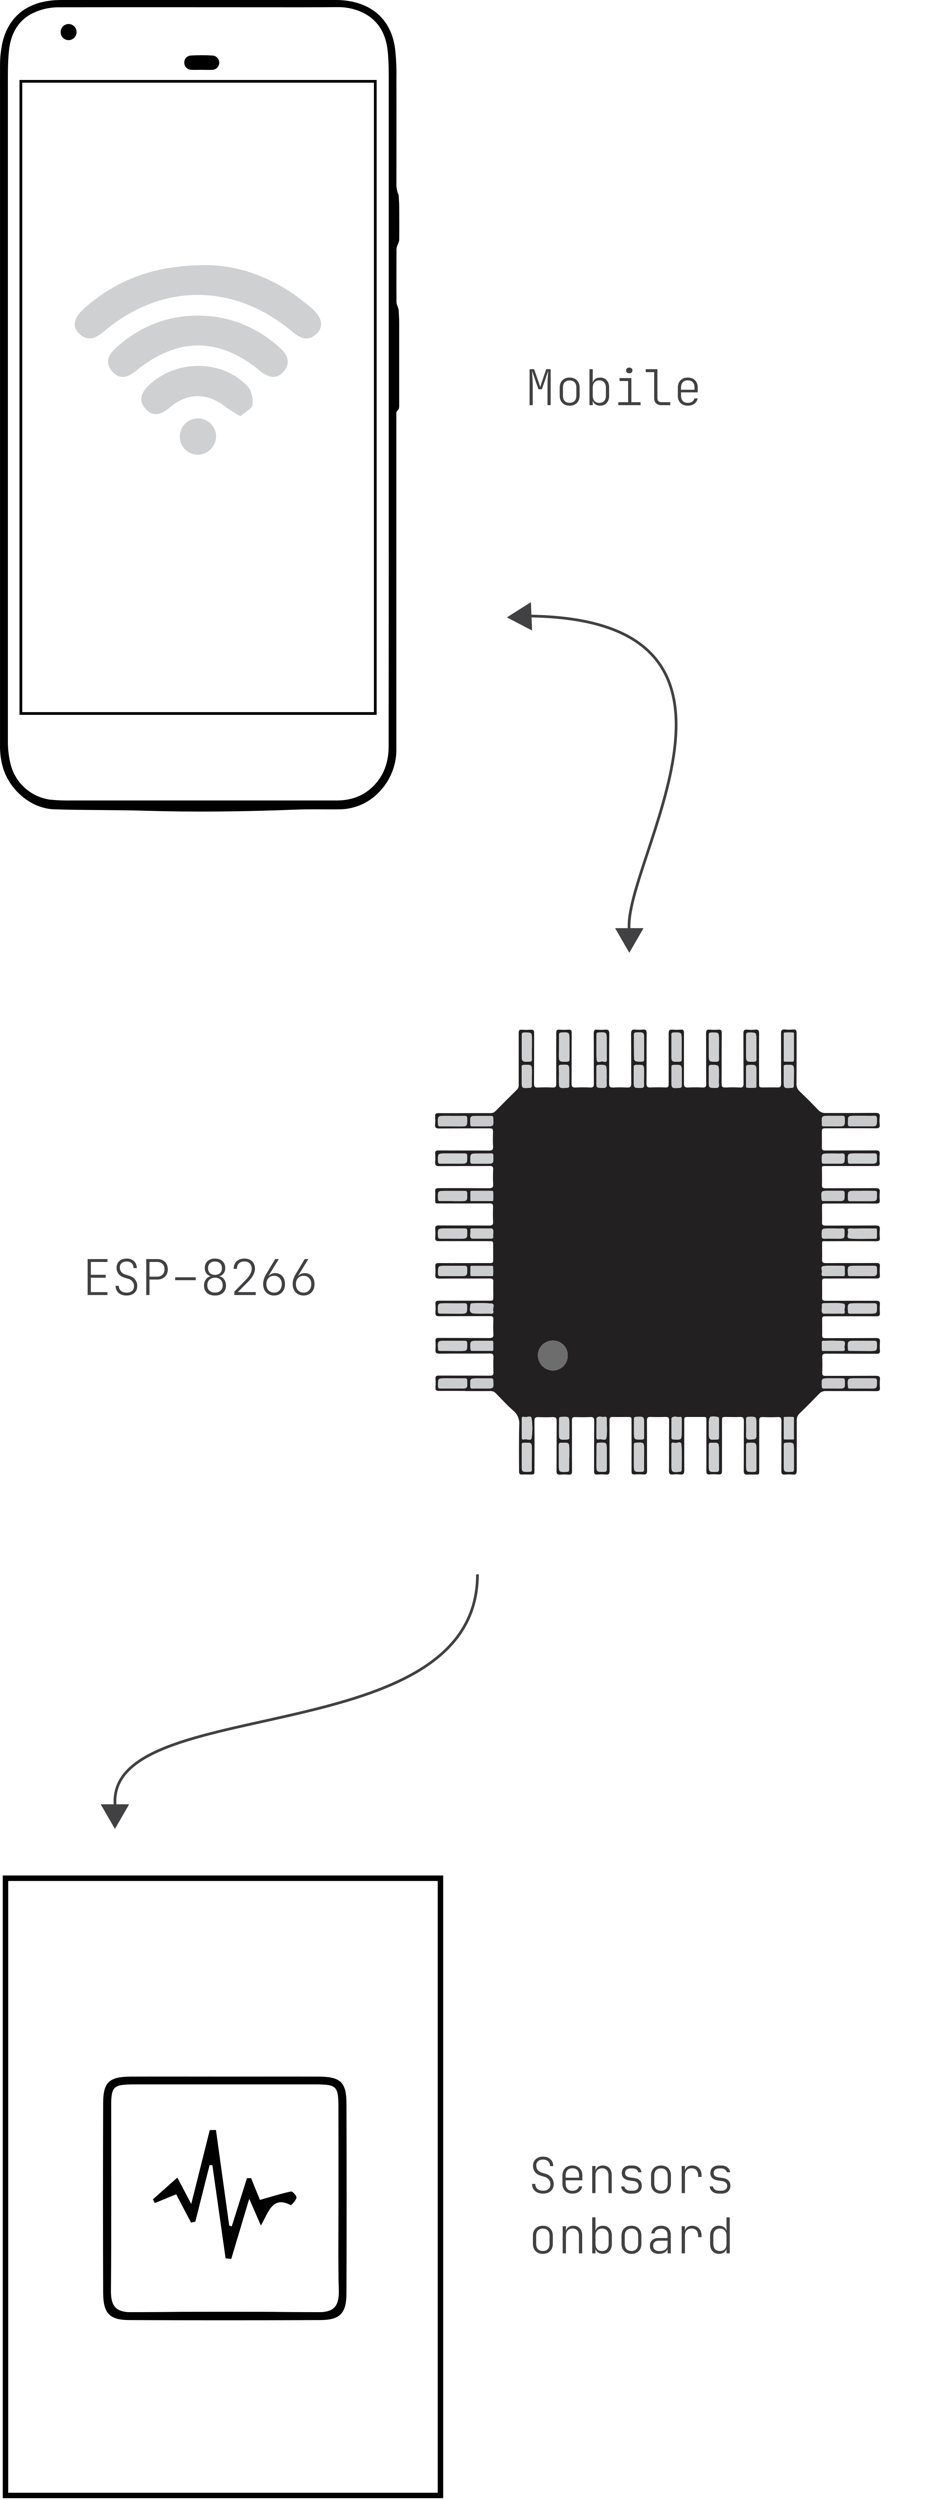 <svg width="341" height="913" viewBox="0 0 341 913" fill="none" xmlns="http://www.w3.org/2000/svg">
<path d="M169.967 508.002C166.804 508.002 163.633 507.965 160.469 508.002C159.417 508.002 159.09 507.661 159.17 506.652C159.246 505.628 159.246 504.599 159.17 503.575C159.105 502.624 159.482 502.392 160.382 502.4C166.593 502.4 172.805 502.399 179.016 502.436C180.017 502.436 180.395 502.225 180.351 501.159C180.264 499.352 180.264 497.53 180.351 495.731C180.395 494.671 180.119 494.323 178.994 494.33C172.863 494.388 166.731 494.33 160.607 494.388C159.446 494.388 159.083 494.061 159.156 492.937C159.232 491.869 159.232 490.797 159.156 489.729C159.09 488.829 159.46 488.641 160.288 488.648C166.463 488.648 172.623 488.648 178.798 488.699C180.112 488.699 180.395 488.307 180.322 487.109C180.235 485.383 180.235 483.654 180.322 481.928C180.366 480.941 180.025 480.673 179.067 480.68C172.899 480.716 166.731 480.68 160.556 480.724C159.359 480.724 159.069 480.346 159.148 479.272C159.225 478.287 159.225 477.297 159.148 476.311C159.069 475.332 159.41 475.041 160.389 475.049C166.477 475.049 172.565 475.049 178.653 475.049C180.293 475.049 180.293 475.049 180.293 473.358C180.293 471.667 180.242 469.896 180.293 468.169C180.337 467.204 180.039 466.921 179.059 466.928C172.884 466.972 166.724 466.928 160.549 466.979C159.41 466.979 159.011 466.667 159.098 465.528C159.185 464.543 159.185 463.552 159.098 462.567C159.018 461.58 159.381 461.297 160.353 461.304C165.701 461.341 171.049 461.304 176.396 461.304C177.383 461.304 178.37 461.304 179.357 461.304C179.974 461.304 180.25 461.087 180.242 460.441C180.242 458.344 180.242 456.246 180.242 454.149C180.242 453.344 179.836 453.307 179.241 453.307C176.113 453.307 172.986 453.307 169.859 453.307C166.731 453.307 163.524 453.264 160.36 453.307C159.286 453.307 159.003 452.959 159.076 451.972C159.156 450.946 159.156 449.915 159.076 448.888C158.989 447.858 159.337 447.553 160.375 447.56C166.506 447.604 172.63 447.56 178.762 447.604C179.974 447.604 180.308 447.263 180.213 446.087C180.119 444.324 180.141 442.546 180.213 440.782C180.213 439.81 179.945 439.512 178.965 439.52C173.001 439.556 167.036 439.52 161.071 439.52C158.815 439.52 159.083 439.81 159.061 437.451C159.101 436.712 159.101 435.97 159.061 435.231C158.938 434.157 159.41 433.932 160.397 433.932C166.484 433.932 172.572 433.932 178.66 433.975C179.908 433.975 180.322 433.678 180.242 432.408C180.148 430.641 180.148 428.87 180.242 427.103C180.242 426.138 180.003 425.841 179.009 425.848C172.841 425.891 166.673 425.848 160.498 425.899C159.344 425.899 158.974 425.572 159.047 424.447C159.127 423.421 159.127 422.39 159.047 421.363C158.989 420.449 159.315 420.173 160.237 420.173C166.412 420.209 172.572 420.173 178.747 420.217C179.959 420.217 180.293 419.883 180.199 418.707C180.097 416.9 180.133 415.079 180.199 413.279C180.199 412.336 179.887 412.096 178.987 412.103C172.812 412.103 166.651 412.103 160.476 412.147C159.337 412.147 158.916 411.835 159.025 410.696C159.105 409.71 159.105 408.72 159.025 407.735C158.967 406.821 159.301 406.53 160.222 406.537C164.576 406.581 168.857 406.537 173.182 406.537C175.192 406.537 177.209 406.537 179.226 406.537C179.571 406.561 179.918 406.508 180.24 406.383C180.562 406.258 180.853 406.063 181.091 405.812C183.689 403.18 186.306 400.563 188.942 397.96C189.172 397.732 189.348 397.455 189.457 397.15C189.567 396.845 189.606 396.519 189.574 396.197C189.574 389.898 189.574 383.606 189.574 377.329C189.574 376.4 189.762 375.986 190.786 376.074C191.853 376.161 192.925 376.161 193.993 376.074C195.001 375.994 195.226 376.407 195.219 377.343C195.219 383.475 195.219 389.6 195.176 395.732C195.176 396.835 195.422 397.271 196.627 397.184C198.434 397.096 200.255 397.111 202.054 397.184C203.049 397.22 203.302 396.864 203.295 395.906C203.259 389.695 203.295 383.483 203.295 377.271C203.295 376.364 203.498 376.001 204.449 376.059C205.558 376.132 206.671 376.132 207.78 376.059C208.723 375.994 208.948 376.342 208.948 377.256C208.904 383.381 208.948 389.513 208.89 395.645C208.89 396.944 209.26 397.256 210.479 397.184C212.202 397.096 213.929 397.096 215.653 397.184C216.726 397.234 217.06 396.922 217.053 395.805C216.995 389.68 217.053 383.548 216.995 377.416C216.995 376.328 217.278 375.965 218.366 376.059C219.269 376.146 220.178 376.146 221.08 376.059C222.292 375.928 222.706 376.291 222.691 377.597C222.619 383.642 222.691 389.687 222.633 395.739C222.633 396.857 222.923 397.249 224.084 397.191C225.81 397.1 227.539 397.1 229.265 397.191C230.39 397.249 230.716 396.9 230.716 395.739C230.658 389.687 230.716 383.642 230.651 377.597C230.651 376.32 231.007 375.907 232.24 376.037C233.143 376.128 234.052 376.128 234.954 376.037C236.013 375.943 236.355 376.248 236.347 377.387C236.282 383.468 236.347 389.564 236.289 395.645C236.289 396.842 236.601 397.234 237.799 397.169C239.605 397.075 241.427 397.096 243.226 397.169C244.177 397.205 244.394 396.857 244.387 395.957C244.387 389.789 244.387 383.621 244.387 377.445C244.387 376.393 244.605 375.943 245.737 376.045C246.763 376.132 247.795 376.132 248.821 376.045C249.771 375.979 249.989 376.342 249.982 377.249C249.982 383.381 249.982 389.506 249.982 395.638C249.982 396.792 250.243 397.249 251.476 397.184C253.243 397.089 255.014 397.089 256.781 397.184C257.797 397.227 258.109 396.937 258.101 395.892C258.058 389.767 258.101 383.635 258.058 377.503C258.058 376.436 258.246 375.921 259.444 376.052C260.47 376.146 261.502 376.146 262.528 376.052C263.471 375.986 263.79 376.248 263.783 377.264C263.732 383.432 263.783 389.6 263.732 395.776C263.732 396.959 264.095 397.227 265.183 397.184C266.909 397.093 268.639 397.093 270.364 397.184C271.504 397.249 271.758 396.813 271.75 395.768C271.714 389.68 271.75 383.592 271.707 377.503C271.707 376.422 271.932 375.914 273.158 376.052C274.098 376.16 275.048 376.16 275.988 376.052C277.236 375.907 277.439 376.444 277.439 377.576C277.388 383.541 277.439 389.506 277.439 395.471C277.439 397.162 277.439 397.162 279.115 397.162C280.792 397.162 282.41 397.104 284.05 397.162C285.153 397.22 285.501 396.9 285.501 395.71C285.443 389.622 285.501 383.534 285.45 377.445C285.45 376.349 285.704 375.885 286.901 375.994C287.886 376.092 288.877 376.092 289.862 375.994C290.928 375.899 291.161 376.342 291.153 377.336C291.153 383.504 291.153 389.673 291.11 395.841C291.081 396.345 291.165 396.85 291.357 397.317C291.549 397.785 291.844 398.203 292.22 398.541C294.564 400.79 296.871 403.076 299.106 405.434C299.45 405.806 299.874 406.095 300.345 406.279C300.816 406.464 301.323 406.54 301.827 406.501C307.872 406.501 313.923 406.501 319.968 406.45C321.201 406.45 321.695 406.748 321.521 408.032C321.412 408.931 321.412 409.84 321.521 410.739C321.644 411.9 321.129 412.089 320.069 412.082C314.105 412.045 308.14 412.082 302.176 412.082C300.391 412.082 300.383 412.082 300.383 413.874C300.383 415.667 300.441 417.248 300.383 418.954C300.333 419.963 300.695 420.195 301.639 420.195C307.814 420.158 313.974 420.195 320.149 420.151C321.223 420.151 321.6 420.391 321.521 421.508C321.423 422.575 321.423 423.649 321.521 424.716C321.6 425.674 321.23 425.877 320.338 425.87C314.293 425.87 308.242 425.87 302.197 425.87C300.137 425.87 300.427 425.732 300.42 427.647C300.42 429.338 300.47 431.022 300.42 432.727C300.369 433.736 300.746 433.99 301.697 433.983C307.785 433.946 313.873 433.983 319.961 433.939C321.158 433.939 321.702 434.179 321.542 435.485C321.441 436.428 321.441 437.379 321.542 438.322C321.629 439.324 321.223 439.563 320.287 439.563C314.322 439.527 308.358 439.563 302.393 439.563C300.166 439.563 300.449 439.44 300.441 441.457C300.441 443.097 300.492 444.744 300.441 446.392C300.391 447.4 300.775 447.625 301.726 447.618C307.85 447.618 313.981 447.618 320.113 447.575C321.339 447.575 321.688 447.945 321.564 449.106C321.456 450.046 321.456 450.996 321.564 451.936C321.709 453.148 321.172 453.336 320.113 453.329C314.105 453.286 308.104 453.293 302.096 453.329C300.369 453.329 300.47 452.974 300.463 454.984C300.463 456.631 300.521 458.278 300.463 459.918C300.412 460.985 300.732 461.326 301.842 461.319C308.01 461.268 314.177 461.319 320.352 461.275C321.368 461.275 321.651 461.587 321.586 462.538C321.502 463.606 321.502 464.678 321.586 465.746C321.68 466.812 321.187 466.943 320.294 466.936C315.36 466.936 310.419 466.936 305.484 466.936C304.171 466.936 302.85 466.979 301.537 466.936C300.717 466.899 300.456 467.19 300.47 467.988C300.47 469.962 300.521 471.936 300.47 473.909C300.47 474.867 300.819 475.078 301.704 475.07C307.872 475.07 314.039 475.07 320.214 475.07C321.281 475.07 321.666 475.303 321.593 476.42C321.502 477.446 321.502 478.478 321.593 479.504C321.673 480.52 321.259 480.753 320.316 480.745C314.272 480.709 308.22 480.745 302.176 480.745C300.492 480.745 300.492 480.745 300.485 482.393C300.478 484.04 300.536 485.847 300.485 487.574C300.441 488.525 300.79 488.735 301.689 488.728C307.857 488.728 314.025 488.728 320.2 488.677C321.361 488.677 321.702 489.011 321.608 490.128C321.524 491.196 321.524 492.268 321.608 493.336C321.666 494.221 321.317 494.432 320.476 494.424C314.308 494.424 308.14 494.424 301.965 494.388C300.877 494.388 300.42 494.62 300.514 495.839C300.608 497.683 300.579 499.54 300.514 501.391C300.514 502.254 300.782 502.508 301.639 502.501C307.814 502.501 313.974 502.501 320.149 502.465C321.361 502.465 321.746 502.82 321.6 503.996C321.513 504.94 321.513 505.89 321.6 506.833C321.68 507.82 321.332 508.089 320.352 508.082C314.185 508.038 308.017 508.082 301.842 508.045C301.377 508.02 300.912 508.099 300.482 508.276C300.051 508.453 299.666 508.724 299.353 509.068C297.009 511.5 294.644 513.901 292.213 516.245C291.861 516.58 291.588 516.989 291.413 517.442C291.239 517.895 291.167 518.381 291.204 518.865C291.204 524.91 291.204 530.955 291.204 537.007C291.204 538.154 290.957 538.683 289.753 538.553C288.809 538.462 287.859 538.462 286.916 538.553C285.784 538.669 285.559 538.19 285.566 537.145C285.61 531.1 285.566 525.048 285.61 519.003C285.61 517.907 285.377 517.457 284.158 517.552C282.352 517.653 280.53 517.631 278.731 517.552C277.729 517.515 277.483 517.885 277.49 518.829C277.49 524.874 277.49 530.926 277.49 536.971C277.49 538.553 277.49 538.553 275.865 538.56C274.994 538.56 274.13 538.495 273.274 538.56C272.164 538.662 271.823 538.306 271.823 537.109C271.881 531.1 271.823 525.091 271.881 519.09C271.881 517.842 271.591 517.414 270.321 517.501C268.724 517.617 267.114 517.501 265.51 517.501C263.906 517.501 263.885 517.501 263.885 519.068C263.885 525.077 263.885 531.086 263.885 537.087C263.885 538.132 263.689 538.604 262.542 538.502C261.475 538.415 260.402 538.415 259.335 538.502C258.406 538.567 258.159 538.226 258.167 537.312C258.167 531.347 258.167 525.382 258.167 519.417C258.167 519.047 258.167 518.691 258.167 518.306C258.167 517.719 257.956 517.501 257.376 517.508C255.235 517.508 253.095 517.508 250.961 517.508C249.974 517.508 250.098 518.168 250.098 518.778C250.098 524.823 250.061 530.875 250.098 536.92C250.098 538.146 249.829 538.669 248.538 538.516C247.68 538.415 246.813 538.415 245.954 538.516C244.699 538.669 244.46 538.132 244.503 536.985C244.554 530.94 244.503 524.896 244.554 518.843C244.554 517.704 244.184 517.457 243.154 517.494C241.383 517.566 239.613 517.573 237.849 517.494C236.768 517.443 236.442 517.769 236.449 518.872C236.5 524.961 236.449 531.049 236.5 537.138C236.5 538.226 236.224 538.589 235.121 538.509C234.053 538.429 232.981 538.429 231.914 538.509C231.036 538.56 230.818 538.212 230.818 537.363C230.854 531.274 230.818 525.186 230.818 519.097C230.818 517.508 230.818 517.508 229.2 517.508C227.473 517.508 225.739 517.559 224.012 517.508C223.039 517.472 222.756 517.791 222.764 518.764C222.807 524.852 222.764 530.94 222.814 537.029C222.814 538.219 222.524 538.662 221.32 538.538C220.335 538.448 219.344 538.448 218.359 538.538C217.35 538.618 217.118 538.219 217.126 537.268C217.126 531.18 217.126 525.091 217.176 519.003C217.176 517.784 216.799 517.465 215.638 517.552C213.831 517.639 212.01 517.61 210.21 517.552C209.296 517.552 209.028 517.813 209.028 518.742C209.071 524.91 209.028 531.078 209.071 537.254C209.071 538.262 208.839 538.669 207.78 538.575C206.795 538.487 205.804 538.487 204.819 538.575C203.745 538.669 203.368 538.328 203.411 537.218C203.455 531.165 203.411 525.12 203.455 519.076C203.455 517.878 203.136 517.494 201.946 517.559C200.254 517.65 198.558 517.65 196.866 517.559C195.712 517.501 195.321 517.82 195.335 519.01C195.4 524.975 195.335 530.94 195.335 536.905C195.335 538.531 195.335 538.531 193.717 538.538C192.766 538.538 191.816 538.48 190.88 538.538C189.944 538.596 189.697 538.248 189.704 537.341C189.704 531.702 189.617 526.064 189.777 520.433C189.862 519.451 189.709 518.463 189.33 517.553C188.951 516.643 188.357 515.838 187.6 515.208C185.358 513.219 183.312 511.006 181.215 508.858C180.967 508.588 180.663 508.376 180.325 508.237C179.986 508.098 179.621 508.035 179.255 508.053C176.172 508.089 173.088 508.053 169.997 508.053L169.967 508.002ZM207.482 495.143C207.505 494.425 207.384 493.709 207.125 493.039C206.866 492.369 206.474 491.758 205.974 491.243C205.473 490.727 204.874 490.318 204.212 490.039C203.55 489.76 202.838 489.618 202.12 489.62C200.688 489.593 199.305 490.135 198.272 491.127C197.24 492.118 196.643 493.479 196.612 494.911C196.587 496.359 197.131 497.76 198.129 498.811C199.127 499.861 200.498 500.478 201.946 500.527C202.665 500.545 203.38 500.418 204.049 500.156C204.719 499.893 205.329 499.5 205.845 498.998C206.361 498.497 206.771 497.898 207.052 497.236C207.333 496.573 207.479 495.862 207.482 495.143V495.143ZM315.266 407.524H312.675C309.845 407.524 309.889 407.524 309.889 410.369C309.889 411.24 310.223 411.378 310.97 411.371C313.227 411.334 315.491 411.371 317.747 411.371C320.541 411.371 320.512 411.371 320.49 408.584C320.49 407.8 320.302 407.481 319.453 407.524C318.059 407.575 316.659 407.524 315.266 407.524ZM276.438 532.247V529.678C276.438 526.833 276.438 526.862 273.601 526.927C272.875 526.927 272.701 527.196 272.708 527.864C272.708 530.193 272.708 532.53 272.708 534.866C272.708 537.646 272.708 537.609 275.516 537.573C276.329 537.573 276.467 537.261 276.445 536.564C276.409 535.113 276.438 533.676 276.438 532.247ZM221.741 382.503V379.92C221.741 376.959 221.741 377.017 218.838 377.111C218.258 377.111 218.04 377.293 218.04 377.873C218.04 380.907 217.931 383.947 218.098 386.973C218.185 388.628 219.636 387.416 220.427 387.699C220.884 387.851 221.813 388.149 221.784 386.973C221.711 385.457 221.741 383.976 221.741 382.503ZM249.125 382.46V379.876C249.125 377.024 249.125 377.053 246.266 377.104C245.541 377.104 245.388 377.365 245.396 378.033C245.396 380.326 245.396 382.626 245.396 384.92C245.396 387.866 245.396 387.822 248.298 387.735C248.944 387.735 249.147 387.539 249.125 386.886C249.096 385.413 249.125 383.94 249.125 382.46ZM245.41 532.247V534.837C245.41 537.74 245.41 537.74 248.313 537.551C248.893 537.515 249.118 537.363 249.118 536.775C249.118 533.727 249.271 530.672 249.046 527.646C248.93 526.064 247.384 527.254 246.542 526.971C246.1 526.826 245.301 526.673 245.396 527.697C245.396 527.943 245.396 528.19 245.396 528.422L245.41 532.247ZM276.438 382.474V379.76C276.438 377.053 276.438 377.089 273.709 377.104C272.846 377.104 272.694 377.431 272.701 378.193C272.744 380.449 272.701 382.714 272.701 384.978C272.701 387.837 272.701 387.801 275.603 387.742C276.329 387.742 276.474 387.438 276.46 386.792C276.416 385.355 276.438 383.918 276.438 382.474V382.474ZM218.025 532.247V534.83C218.025 537.617 218.025 537.588 220.79 537.559C221.516 537.559 221.777 537.319 221.762 536.572C221.762 534.279 221.762 531.985 221.762 529.692C221.762 526.79 221.762 526.79 218.802 526.92C218.214 526.92 218.033 527.123 218.076 527.697C218.047 529.213 218.025 530.73 218.025 532.247V532.247ZM165.403 411.392H167.987C170.802 411.392 170.773 411.392 170.737 408.49C170.737 407.764 170.512 407.517 169.757 407.532C167.5 407.575 165.244 407.532 162.987 407.532C159.947 407.532 159.968 407.532 160.084 410.536C160.084 411.196 160.331 411.385 160.955 411.371C162.45 411.327 163.923 411.349 165.403 411.392ZM165.403 438.692H167.979C170.831 438.692 170.802 438.692 170.737 435.84C170.737 435.115 170.468 434.941 169.808 434.955C167.515 434.955 165.222 434.955 162.922 434.955C159.954 434.955 159.983 434.955 160.099 437.858C160.099 438.533 160.382 438.678 160.977 438.663C162.45 438.641 163.923 438.656 165.403 438.656V438.692ZM315.229 434.962H312.646C309.816 434.962 309.845 434.962 309.896 437.829C309.896 438.554 310.165 438.714 310.825 438.707C313.161 438.707 315.498 438.707 317.834 438.707C320.541 438.707 320.541 438.707 320.468 435.978C320.468 435.898 320.468 435.811 320.468 435.731C320.534 435.122 320.215 434.962 319.663 434.97C318.183 434.941 316.71 434.926 315.229 434.926V434.962ZM165.432 466.05H168.023C170.802 466.05 170.766 466.05 170.737 463.271C170.737 462.48 170.461 462.313 169.735 462.32C167.435 462.357 165.135 462.32 162.827 462.32C160.034 462.32 160.07 462.32 160.099 465.121C160.099 465.949 160.418 466.072 161.115 466.05C162.552 466.021 163.988 466.05 165.432 466.05ZM315.106 466.05H317.813C320.606 466.05 320.585 466.05 320.483 463.22C320.483 462.495 320.244 462.299 319.547 462.313C317.254 462.313 314.961 462.313 312.668 462.313C309.729 462.313 309.766 462.313 309.903 465.288C309.903 465.869 310.099 466.065 310.68 466.014C312.153 466.036 313.633 466.058 315.106 466.058V466.05ZM165.403 503.401H162.827C160.034 503.401 160.07 503.401 160.099 506.173C160.099 506.935 160.338 507.153 161.086 507.138C163.379 507.095 165.672 507.138 167.965 507.138C170.904 507.138 170.867 507.138 170.729 504.177C170.693 503.597 170.533 503.401 169.953 503.408C168.436 503.43 166.92 503.408 165.403 503.401ZM315.128 507.124H317.834C320.541 507.124 320.497 507.124 320.49 504.388C320.49 503.51 320.149 503.379 319.409 503.394C317.152 503.394 314.896 503.394 312.639 503.394C309.737 503.394 309.737 503.394 309.903 506.376C309.903 506.979 310.136 507.138 310.702 507.102C312.175 507.102 313.655 507.124 315.128 507.124ZM315.128 479.766H317.827C320.577 479.766 320.548 479.766 320.505 476.957C320.505 476.195 320.258 475.985 319.518 475.999C317.269 476.036 315.012 475.999 312.762 475.999C309.751 475.999 309.766 475.999 309.925 479.004C309.925 479.577 310.107 479.787 310.702 479.773C312.153 479.744 313.626 479.766 315.106 479.766H315.128ZM194.406 382.525V379.825C194.406 377.039 194.406 377.082 191.62 377.104C190.793 377.104 190.706 377.431 190.713 378.12C190.713 380.42 190.713 382.721 190.713 385.021C190.713 387.815 190.713 387.779 193.485 387.742C194.298 387.742 194.428 387.416 194.406 386.726C194.356 385.326 194.385 383.933 194.385 382.532L194.406 382.525ZM204.326 382.401V384.992C204.326 387.815 204.326 387.786 207.228 387.728C207.917 387.728 208.142 387.539 208.128 386.828C208.128 384.528 208.128 382.227 208.128 379.927C208.128 376.966 208.128 376.988 205.225 377.104C204.58 377.104 204.369 377.329 204.384 377.968C204.326 379.462 204.304 380.914 204.304 382.409L204.326 382.401ZM231.725 382.285V384.999C231.725 387.771 231.725 387.735 234.475 387.735C235.266 387.735 235.433 387.481 235.418 386.748C235.375 384.448 235.418 382.147 235.418 379.847C235.418 376.944 235.418 377.002 232.516 377.097C231.848 377.097 231.689 377.351 231.703 377.968C231.725 379.412 231.703 380.856 231.703 382.293L231.725 382.285ZM262.774 382.401V379.825C262.774 377.039 262.774 377.068 259.981 377.111C259.255 377.111 259.066 377.307 259.081 378.011C259.081 380.355 259.081 382.692 259.081 385.036C259.081 387.815 259.081 387.771 261.846 387.742C262.666 387.742 262.796 387.423 262.774 386.726C262.724 385.268 262.753 383.817 262.753 382.409L262.774 382.401ZM286.495 382.401C286.495 383.853 286.495 385.362 286.495 386.843C286.495 387.155 286.292 387.663 286.894 387.684C287.837 387.684 288.781 387.684 289.724 387.684C290.225 387.684 290.159 387.3 290.167 386.959C290.167 383.921 290.167 380.88 290.167 377.837C290.167 377.568 290.261 377.162 289.869 377.111C288.844 377.053 287.817 377.053 286.792 377.111C286.328 377.111 286.509 377.626 286.502 377.917C286.466 379.462 286.473 380.914 286.473 382.423L286.495 382.401ZM235.397 532.326V529.612C235.397 526.761 235.397 526.782 232.494 526.898C231.819 526.898 231.681 527.16 231.689 527.769C231.689 530.113 231.689 532.457 231.689 534.801C231.689 537.595 231.689 537.573 234.468 537.53C235.15 537.53 235.404 537.363 235.375 536.637C235.339 535.222 235.375 533.785 235.375 532.348L235.397 532.326ZM315.106 424.991H317.813C320.585 424.991 320.556 424.991 320.483 422.169C320.483 421.479 320.258 421.261 319.561 421.269C317.268 421.312 314.968 421.269 312.668 421.269C309.766 421.269 309.766 421.269 309.903 424.215C309.903 424.796 310.085 424.999 310.673 424.984C312.146 424.97 313.626 424.991 315.106 424.991ZM194.385 532.21V529.62C194.385 526.855 194.385 526.884 191.584 526.92C190.902 526.92 190.677 527.102 190.691 527.805C190.691 530.149 190.691 532.493 190.691 534.83C190.691 537.646 190.691 537.617 193.47 537.551C194.152 537.551 194.406 537.355 194.377 536.644C194.348 535.171 194.377 533.691 194.385 532.21ZM165.36 479.766H167.95C170.722 479.766 170.693 479.766 170.7 477.03C170.7 476.246 170.519 475.963 169.692 475.985C167.428 476.043 165.171 475.985 162.914 475.985C159.939 475.985 159.961 475.985 160.077 478.888C160.077 479.519 160.266 479.751 160.926 479.729C162.428 479.737 163.909 479.766 165.389 479.766H165.36ZM208.034 532.123V529.678C208.034 526.84 208.034 526.869 205.131 526.942C204.405 526.942 204.231 527.167 204.239 527.856C204.239 530.157 204.239 532.457 204.239 534.757C204.239 537.725 204.239 537.66 207.141 537.566C207.801 537.566 207.983 537.319 207.975 536.702C208.034 535.164 208.034 533.64 208.034 532.123ZM165.454 493.394H168.045C170.809 493.394 170.766 493.394 170.737 490.615C170.737 489.78 170.388 489.7 169.714 489.707C167.406 489.707 165.106 489.707 162.806 489.707C159.939 489.707 159.961 489.707 160.106 492.61C160.106 493.212 160.317 493.379 160.89 493.372C162.414 493.35 163.93 493.394 165.454 493.394ZM286.473 532.276V534.866C286.473 537.66 286.473 537.631 289.281 537.551C290.007 537.551 290.174 537.276 290.167 536.608C290.167 534.308 290.167 532.007 290.167 529.707C290.167 526.753 290.167 526.804 287.213 526.92C286.596 526.92 286.488 527.16 286.488 527.718C286.488 529.235 286.473 530.759 286.473 532.276ZM165.396 424.991H167.979C170.802 424.991 170.78 424.991 170.729 422.154C170.729 421.428 170.519 421.261 169.822 421.276C167.529 421.32 165.229 421.276 162.929 421.276C159.983 421.276 160.026 421.276 160.099 424.179C160.099 424.861 160.353 425.013 160.963 424.999C162.443 424.97 163.916 424.991 165.396 424.991ZM315.135 493.394H317.842C320.57 493.394 320.541 493.394 320.483 490.644C320.483 489.867 320.207 489.678 319.474 489.693C317.218 489.736 314.954 489.693 312.697 489.693C309.737 489.693 309.795 489.693 309.903 492.632C309.903 493.241 310.121 493.401 310.694 493.358C312.175 493.35 313.655 493.394 315.135 493.394ZM315.135 448.707C313.684 448.707 312.175 448.757 310.694 448.707C309.853 448.67 309.758 449.164 309.969 449.694C310.259 450.586 309.091 452.19 310.615 452.328C313.633 452.604 316.695 452.415 319.736 452.408C320.011 452.408 320.403 452.48 320.461 452.088C320.519 451.063 320.519 450.036 320.461 449.011C320.461 448.576 319.932 448.743 319.634 448.736C318.11 448.678 316.63 448.692 315.15 448.685L315.135 448.707ZM165.389 452.393H167.979C170.824 452.393 170.802 452.393 170.715 449.49C170.715 448.823 170.49 448.678 169.866 448.685C167.522 448.685 165.178 448.685 162.842 448.685C159.939 448.685 159.939 448.685 160.092 451.544C160.092 452.204 160.324 452.393 160.955 452.379C162.443 452.35 163.923 452.371 165.403 452.371L165.389 452.393ZM259.059 532.145V534.859C259.059 537.667 259.059 537.631 261.831 537.573C262.637 537.573 262.767 537.247 262.753 536.55C262.753 534.249 262.753 531.949 262.753 529.641C262.753 526.869 262.753 526.891 259.966 526.942C259.284 526.942 259.037 527.116 259.059 527.827C259.11 529.242 259.074 530.686 259.074 532.123L259.059 532.145ZM176.026 411.392H177.478C180.431 411.392 180.416 411.392 180.264 408.395C180.264 407.749 180.025 407.539 179.393 407.553C177.833 407.553 176.273 407.553 174.706 407.553C171.716 407.553 171.731 407.553 171.898 410.609C171.898 411.189 172.079 411.414 172.674 411.392C173.813 411.327 174.923 411.392 176.026 411.392ZM304.498 411.392H305.847C308.851 411.392 308.83 411.392 308.75 408.381C308.75 407.735 308.525 407.532 307.893 407.546C306.29 407.546 304.686 407.546 303.09 407.546C300.296 407.546 300.296 407.546 300.398 410.362C300.398 410.449 300.398 410.529 300.398 410.609C300.34 411.218 300.644 411.392 301.21 411.378C302.277 411.334 303.387 411.349 304.498 411.349V411.392ZM245.418 393.12V394.702C245.418 397.525 245.418 397.503 248.32 397.329C248.944 397.285 249.191 397.104 249.176 396.458C249.176 394.905 249.176 393.352 249.176 391.792C249.176 388.889 249.176 388.889 246.274 388.962C245.635 388.962 245.403 389.136 245.432 389.789C245.454 390.863 245.418 391.973 245.418 393.076V393.12ZM276.438 393.12V391.668C276.438 388.845 276.438 388.867 273.535 388.969C272.919 388.969 272.679 389.15 272.686 389.803C272.686 391.98 272.686 394.223 272.686 396.436C272.686 396.741 272.585 397.213 273.013 397.249C274.033 397.314 275.055 397.314 276.075 397.249C276.518 397.249 276.387 396.741 276.394 396.436C276.445 395.319 276.438 394.215 276.438 393.105V393.12ZM175.976 438.656C177.122 438.656 178.276 438.656 179.422 438.656C179.72 438.656 180.199 438.787 180.22 438.329C180.279 437.309 180.279 436.287 180.22 435.267C180.22 434.897 179.8 434.941 179.495 434.941H172.609C172.34 434.941 171.956 434.882 171.941 435.289C171.941 436.312 171.941 437.335 171.941 438.358C171.941 438.772 172.369 438.663 172.623 438.663C173.762 438.663 174.873 438.656 175.976 438.656ZM176.055 479.766C177.202 479.766 178.356 479.729 179.502 479.766C180.489 479.809 180.373 479.083 180.228 478.605C179.981 477.741 181.077 476.239 179.567 476.065C177.229 475.915 174.884 475.895 172.543 476.007C172.173 476.007 171.985 476.108 171.919 476.551C171.484 479.454 171.752 479.758 174.568 479.758L176.055 479.766ZM304.527 479.766C305.673 479.766 306.82 479.722 307.966 479.766C308.735 479.809 308.815 479.337 308.692 478.851C308.423 477.908 309.475 476.297 308.068 476.086C305.782 475.745 303.416 475.999 301.08 475.978C300.412 475.978 300.296 476.377 300.398 476.841C300.601 477.806 299.839 478.938 300.877 479.744C301.007 479.845 301.276 479.744 301.479 479.744L304.527 479.766ZM304.527 503.401H303.075C300.267 503.401 300.289 503.401 300.391 506.238C300.391 506.92 300.623 507.167 301.319 507.145C302.879 507.102 304.432 507.145 305.992 507.145C308.895 507.145 308.895 507.145 308.757 504.192C308.757 503.611 308.583 503.394 307.988 503.408C306.791 503.43 305.644 503.401 304.498 503.401H304.527ZM304.592 466.058H308.031C308.438 466.058 308.757 466.014 308.757 465.477C308.757 464.613 308.757 463.757 308.757 462.894C308.757 462.473 308.561 462.328 308.155 462.328C305.825 462.328 303.474 462.175 301.16 462.386C299.607 462.524 300.688 463.96 300.434 464.78C300.311 465.238 300.071 466.116 301.16 466.058C301.363 466.058 301.566 466.058 301.776 466.058H304.592ZM176.034 507.124H177.485C180.489 507.124 180.467 507.124 180.264 504.148C180.22 503.539 179.996 503.386 179.451 503.423C177.855 503.423 176.251 503.423 174.655 503.423C171.752 503.423 171.753 503.423 171.905 506.391C171.905 506.979 172.115 507.167 172.696 507.153C173.821 507.102 174.923 507.124 176.034 507.124ZM175.976 466.058C177.122 466.058 178.269 466.058 179.415 466.058C179.72 466.058 180.191 466.181 180.22 465.731C180.279 464.708 180.264 463.685 180.22 462.661C180.22 462.277 179.807 462.342 179.531 462.342C177.238 462.342 174.945 462.342 172.652 462.342C172.384 462.342 171.992 462.27 171.977 462.676C171.977 463.692 171.934 464.722 171.977 465.738C171.977 466.145 172.406 466.043 172.703 466.043C173.762 466.058 174.873 466.05 175.976 466.058V466.058ZM204.275 393.062V394.513C204.275 397.517 204.275 397.496 207.286 397.263C207.896 397.213 208.012 396.988 208.012 396.436C208.012 394.876 208.012 393.316 208.012 391.755C208.012 388.708 208.012 388.722 205 388.904C204.405 388.904 204.217 389.121 204.231 389.702C204.326 390.841 204.304 391.951 204.304 393.062H204.275ZM221.69 393.149V391.697C221.69 388.875 221.69 388.904 218.831 388.947C218.105 388.947 217.953 389.23 217.967 389.876C217.967 391.639 217.967 393.395 217.967 395.159C217.967 397.336 217.967 397.256 220.195 397.336C221.334 397.372 221.857 397.111 221.704 395.885C221.662 394.973 221.671 394.059 221.733 393.149H221.69ZM304.41 438.656H305.862C308.706 438.656 308.67 438.656 308.634 435.826C308.634 435.006 308.314 434.89 307.618 434.911C306.058 434.955 304.505 434.911 302.945 434.911C300.042 434.911 300.079 434.911 300.267 437.872C300.267 438.46 300.485 438.663 301.065 438.649C302.248 438.634 303.358 438.656 304.461 438.656H304.41ZM249.14 521.579C249.14 520.476 249.14 519.402 249.14 518.256C249.14 517.777 249.046 517.377 248.48 517.494C247.464 517.697 246.303 516.949 245.425 517.914C245.359 517.98 245.425 518.154 245.425 518.277C245.425 520.498 245.425 522.718 245.425 524.932C245.425 525.498 245.584 525.694 246.15 525.723C249.118 525.875 249.118 525.897 249.118 522.936C249.133 522.486 249.14 522.036 249.14 521.579ZM276.438 521.579V520.128C276.438 517.356 276.438 517.385 273.622 517.465C272.933 517.465 272.694 517.675 272.708 518.379C272.708 520.309 272.788 522.247 272.708 524.184C272.643 525.374 272.911 525.824 274.225 525.752C276.445 525.621 276.452 525.716 276.452 523.466L276.438 521.579ZM218.018 521.492C218.018 522.646 218.018 523.8 218.018 524.946C218.018 525.672 218.439 525.817 218.947 525.672C219.861 525.389 221.45 526.485 221.653 525.091C221.987 522.791 221.733 520.418 221.748 518.074C221.748 517.348 221.218 517.392 220.804 517.479C219.883 517.668 218.802 516.92 218.047 517.944C217.946 518.074 218.047 518.343 218.047 518.553L218.018 521.492ZM176.106 421.291H174.655C171.847 421.291 171.876 421.291 171.934 424.142C171.934 424.868 172.202 425.02 172.863 425.006C174.423 424.962 175.983 425.006 177.536 425.006C180.438 425.006 180.395 425.006 180.293 422.103C180.293 421.486 180.126 421.225 179.459 421.254C178.341 421.32 177.238 421.291 176.106 421.291ZM290.152 393.033V391.676C290.152 388.824 290.152 388.853 287.25 388.933C286.589 388.933 286.415 389.136 286.43 389.774C286.473 391.378 286.43 392.982 286.43 394.586C286.43 397.532 286.43 397.488 289.332 397.3C289.92 397.256 290.116 397.06 290.101 396.487C290.13 395.333 290.152 394.179 290.152 393.033ZM262.753 393.141V391.69C262.753 388.918 262.753 388.962 259.988 388.962C259.175 388.962 259.037 389.23 259.059 389.949C259.11 391.596 259.059 393.243 259.059 394.89C259.059 397.343 259.059 397.307 261.505 397.343C262.426 397.343 262.869 397.176 262.767 396.131C262.666 395.086 262.76 394.128 262.753 393.141ZM304.541 448.685H302.937C300.274 448.685 300.303 448.685 300.325 451.326C300.325 452.103 300.507 452.422 301.348 452.393C302.908 452.328 304.476 452.393 306.036 452.393C308.721 452.393 308.699 452.393 308.684 449.672C308.684 448.946 308.554 448.634 307.748 448.692C306.718 448.743 305.637 448.685 304.541 448.685ZM235.36 393.141V391.69C235.36 388.838 235.36 388.867 232.458 388.962C231.79 388.962 231.623 389.187 231.638 389.818C231.638 391.501 231.638 393.185 231.638 394.898C231.638 397.358 231.638 397.329 234.083 397.35C234.99 397.35 235.447 397.198 235.339 396.146C235.301 395.144 235.315 394.141 235.382 393.141H235.36ZM176.106 448.685C174.96 448.685 173.806 448.685 172.652 448.685C172.137 448.685 171.818 448.823 171.927 449.367C172.173 450.354 171.317 451.544 172.406 452.364C172.406 452.364 172.485 452.364 172.529 452.364C174.873 452.364 177.216 452.364 179.56 452.364C180.286 452.364 180.286 451.929 180.228 451.479C180.032 450.55 180.779 449.461 179.771 448.692C179.64 448.591 179.372 448.692 179.161 448.692L176.106 448.685ZM194.385 393.025V391.668C194.385 388.824 194.385 388.853 191.482 388.933C190.815 388.933 190.655 389.165 190.669 389.782C190.669 391.385 190.669 392.989 190.669 394.593C190.669 397.546 190.669 397.496 193.572 397.292C194.152 397.242 194.363 397.067 194.341 396.48C194.356 395.333 194.385 394.179 194.385 393.025ZM304.577 421.291H303.126C300.224 421.291 300.274 421.291 300.369 424.15C300.369 424.875 300.688 425.013 301.327 425.006C302.93 425.006 304.527 425.006 306.13 425.006C308.735 425.006 308.699 425.006 308.728 422.386C308.728 421.566 308.59 421.211 307.676 421.283C306.762 421.356 305.608 421.291 304.577 421.291V421.291ZM304.44 493.394C305.63 493.394 306.827 493.394 308.017 493.394C308.967 493.394 308.786 492.668 308.655 492.305C308.387 491.449 309.519 489.947 308.031 489.773C305.696 489.617 303.353 489.595 301.015 489.707C300.768 489.707 300.434 489.707 300.42 489.998C300.383 491.021 300.354 492.051 300.42 493.075C300.42 493.517 300.928 493.379 301.232 493.379C302.299 493.394 303.373 493.394 304.44 493.394ZM176.201 489.707H174.749C171.789 489.707 171.811 489.707 171.956 492.646C171.956 493.256 172.181 493.408 172.747 493.372C175.011 493.372 177.274 493.372 179.531 493.372C179.843 493.372 180.257 493.474 180.257 492.966C180.257 492.022 180.257 491.079 180.257 490.128C180.257 489.657 179.865 489.693 179.531 489.686L176.201 489.707ZM190.713 521.528C190.713 522.682 190.713 523.829 190.713 524.975C190.677 525.701 191.069 525.875 191.605 525.701C192.52 525.418 194.109 526.499 194.305 525.135C194.631 522.815 194.631 520.46 194.305 518.139C194.102 516.652 192.527 517.827 191.627 517.523C191.163 517.363 190.604 517.414 190.706 518.197C190.717 518.362 190.717 518.527 190.706 518.691C190.706 519.62 190.706 520.563 190.698 521.507L190.713 521.528ZM231.718 521.644V523.001C231.718 525.839 231.718 525.817 234.569 525.745C235.194 525.745 235.433 525.592 235.411 524.925C235.36 523.328 235.411 521.724 235.411 520.128C235.411 517.348 235.411 517.37 232.581 517.479C231.972 517.479 231.696 517.66 231.718 518.328C231.74 519.409 231.703 520.52 231.703 521.623L231.718 521.644ZM259.088 521.601V522.951C259.088 525.897 259.088 525.897 261.991 525.73H262.107C262.578 525.781 262.767 525.578 262.767 525.099C262.767 522.806 262.767 520.508 262.767 518.205C262.767 517.777 262.666 517.566 262.172 517.479C259.313 517.073 259.081 517.254 259.081 520.106L259.088 521.601ZM204.318 521.652V523.009C204.318 525.911 204.318 525.911 207.308 525.745C207.896 525.745 208.092 525.541 208.084 524.961C208.084 523.408 208.084 521.848 208.084 520.295C208.084 517.341 208.084 517.392 205.182 517.494C204.558 517.494 204.311 517.69 204.333 518.335C204.333 519.417 204.304 520.527 204.304 521.63L204.318 521.652ZM290.159 521.557C290.159 520.454 290.159 519.38 290.159 518.241C290.159 517.973 290.254 517.573 289.855 517.552C288.829 517.508 287.806 517.508 286.785 517.552C286.372 517.552 286.495 517.98 286.495 518.241C286.495 520.498 286.495 522.747 286.495 525.004C286.495 525.266 286.372 525.672 286.785 525.73C287.808 525.73 288.831 525.73 289.855 525.73C290.268 525.73 290.159 525.309 290.159 525.048C290.152 523.872 290.152 522.689 290.145 521.536L290.159 521.557Z" fill="#232021"/>
<path d="M207.482 495.143C207.479 495.862 207.333 496.574 207.052 497.236C206.771 497.898 206.36 498.497 205.845 498.998C205.329 499.5 204.719 499.893 204.049 500.156C203.379 500.418 202.664 500.545 201.945 500.527C200.497 500.478 199.127 499.862 198.129 498.811C197.131 497.76 196.586 496.359 196.612 494.911C196.642 493.479 197.239 492.118 198.272 491.127C199.304 490.135 200.688 489.593 202.119 489.62C202.838 489.618 203.549 489.761 204.211 490.039C204.874 490.318 205.473 490.727 205.973 491.243C206.474 491.758 206.865 492.369 207.124 493.039C207.384 493.709 207.505 494.425 207.482 495.143Z" fill="#6D6D6E"/>
<path d="M315.266 407.524C316.659 407.524 318.059 407.575 319.452 407.524C320.301 407.481 320.483 407.8 320.49 408.584C320.49 411.371 320.541 411.371 317.747 411.371C315.491 411.371 313.227 411.371 310.97 411.371C310.244 411.371 309.896 411.24 309.889 410.369C309.889 407.524 309.845 407.524 312.675 407.524H315.266Z" fill="#C8C9CB"/>
<path d="M276.438 532.247C276.438 533.698 276.438 535.113 276.438 536.55C276.438 537.276 276.322 537.551 275.509 537.559C272.701 537.595 272.701 537.631 272.701 534.852C272.701 532.515 272.701 530.179 272.701 527.849C272.701 527.182 272.868 526.935 273.594 526.913C276.431 526.848 276.431 526.819 276.431 529.663L276.438 532.247Z" fill="#CCCECF"/>
<path d="M221.74 382.503C221.74 383.954 221.74 385.457 221.74 386.93C221.74 388.12 220.84 387.822 220.383 387.655C219.592 387.401 218.141 388.613 218.054 386.93C217.887 383.904 218.01 380.863 217.996 377.83C217.996 377.249 218.214 377.104 218.794 377.068C221.697 376.937 221.697 376.915 221.697 379.876V382.46L221.74 382.503Z" fill="#CCCDCF"/>
<path d="M249.125 382.46C249.125 383.911 249.125 385.413 249.125 386.886C249.125 387.539 248.944 387.714 248.298 387.735C245.395 387.844 245.395 387.866 245.395 384.92C245.395 382.627 245.395 380.326 245.395 378.033C245.395 377.365 245.54 377.119 246.266 377.104C249.125 377.053 249.125 377.024 249.125 379.876V382.46V382.46Z" fill="#CCCDCF"/>
<path d="M245.41 532.247V528.422C245.41 528.176 245.41 527.929 245.41 527.697C245.316 526.688 246.136 526.84 246.557 526.971C247.398 527.254 248.944 526.064 249.06 527.646C249.285 530.672 249.118 533.727 249.133 536.775C249.133 537.363 248.908 537.501 248.327 537.551C245.425 537.711 245.425 537.726 245.425 534.837L245.41 532.247Z" fill="#CCCDCF"/>
<path d="M276.437 382.474C276.437 383.925 276.437 385.377 276.437 386.792C276.437 387.438 276.336 387.728 275.581 387.743C272.679 387.801 272.679 387.837 272.679 384.978C272.679 382.714 272.679 380.449 272.679 378.193C272.679 377.431 272.824 377.111 273.687 377.104C276.416 377.104 276.416 377.053 276.416 379.76L276.437 382.474Z" fill="#CCCECF"/>
<path d="M218.025 532.247C218.025 530.73 218.025 529.213 218.025 527.697C218.025 527.123 218.192 526.971 218.751 526.92C221.711 526.775 221.711 526.753 221.711 529.692C221.711 531.985 221.711 534.279 221.711 536.572C221.711 537.297 221.501 537.544 220.739 537.559C217.974 537.559 217.974 537.617 217.974 534.83V532.247H218.025Z" fill="#CCCDCF"/>
<path d="M165.403 411.392C163.952 411.392 162.45 411.392 160.97 411.392C160.346 411.392 160.128 411.218 160.099 410.558C159.968 407.553 159.947 407.553 163.002 407.553C165.258 407.553 167.515 407.59 169.772 407.553C170.497 407.553 170.737 407.757 170.751 408.511C170.751 411.414 170.816 411.414 168.001 411.414L165.403 411.392Z" fill="#C9CACC"/>
<path d="M165.403 438.656C163.952 438.656 162.45 438.656 160.977 438.656C160.382 438.656 160.12 438.525 160.099 437.851C159.983 434.948 159.954 434.948 162.921 434.948C165.222 434.948 167.515 434.948 169.808 434.948C170.468 434.948 170.715 435.115 170.736 435.833C170.802 438.685 170.831 438.685 167.979 438.685L165.403 438.656Z" fill="#CCCDCF"/>
<path d="M315.23 434.926C316.681 434.926 318.183 434.926 319.663 434.926C320.215 434.926 320.534 435.078 320.469 435.688C320.469 435.768 320.469 435.855 320.469 435.935C320.541 438.663 320.541 438.663 317.835 438.663C315.498 438.663 313.162 438.663 310.825 438.663C310.165 438.663 309.911 438.511 309.896 437.785C309.845 434.919 309.816 434.919 312.646 434.919L315.23 434.926Z" fill="#CCCCCF"/>
<path d="M165.432 466.05C163.981 466.05 162.53 466.05 161.115 466.05C160.389 466.05 160.106 465.949 160.099 465.122C160.099 462.32 160.034 462.32 162.827 462.32C165.135 462.32 167.435 462.32 169.735 462.32C170.461 462.32 170.729 462.48 170.737 463.271C170.737 466.05 170.802 466.05 168.023 466.05H165.432Z" fill="#CCCECF"/>
<path d="M315.106 466.058C313.654 466.058 312.152 466.058 310.679 466.058C310.099 466.058 309.954 465.876 309.903 465.332C309.751 462.357 309.729 462.357 312.668 462.357C314.96 462.357 317.253 462.357 319.546 462.357C320.272 462.357 320.461 462.567 320.482 463.264C320.584 466.094 320.606 466.094 317.812 466.094L315.106 466.058Z" fill="#CCCCCF"/>
<path d="M165.403 503.408C166.92 503.408 168.436 503.408 169.953 503.408C170.533 503.408 170.679 503.597 170.729 504.177C170.889 507.138 170.904 507.138 167.965 507.138C165.672 507.138 163.379 507.138 161.086 507.138C160.36 507.138 160.106 506.935 160.099 506.173C160.099 503.401 160.034 503.401 162.827 503.401L165.403 503.408Z" fill="#CCCDCF"/>
<path d="M315.128 507.124C313.677 507.124 312.175 507.124 310.702 507.124C310.136 507.124 309.933 506.979 309.904 506.398C309.729 503.416 309.708 503.423 312.639 503.416C314.896 503.416 317.153 503.416 319.409 503.416C320.135 503.416 320.49 503.532 320.49 504.41C320.49 507.146 320.541 507.146 317.835 507.146L315.128 507.124Z" fill="#CCCCCF"/>
<path d="M315.106 479.766C313.655 479.766 312.153 479.766 310.68 479.766C310.085 479.766 309.954 479.57 309.903 478.996C309.744 475.992 309.729 475.992 312.74 475.992C314.99 475.992 317.246 475.992 319.496 475.992C320.221 475.992 320.475 476.188 320.483 476.95C320.526 479.758 320.555 479.758 317.805 479.758L315.106 479.766Z" fill="#CECFD0"/>
<path d="M194.385 382.532C194.385 383.933 194.385 385.326 194.385 386.726C194.385 387.452 194.276 387.735 193.463 387.742C190.691 387.779 190.691 387.815 190.691 385.021C190.691 382.721 190.691 380.42 190.691 378.12C190.691 377.394 190.771 377.111 191.598 377.104C194.385 377.104 194.385 377.039 194.385 379.825V382.532Z" fill="#CED0D1"/>
<path d="M204.304 382.409C204.304 380.957 204.304 379.448 204.304 377.975C204.304 377.336 204.5 377.14 205.146 377.111C208.048 376.995 208.048 376.973 208.048 379.934C208.048 382.235 208.048 384.535 208.048 386.835C208.048 387.561 207.838 387.721 207.148 387.735C204.246 387.793 204.246 387.822 204.246 384.999L204.304 382.409Z" fill="#CED0D1"/>
<path d="M231.703 382.293C231.703 380.841 231.703 379.39 231.703 377.939C231.703 377.322 231.848 377.09 232.516 377.068C235.418 376.973 235.418 376.944 235.418 379.818C235.418 382.119 235.418 384.419 235.418 386.719C235.418 387.445 235.266 387.706 234.475 387.706C231.725 387.706 231.725 387.743 231.725 384.97L231.703 382.293Z" fill="#CFCFD1"/>
<path d="M262.752 382.409C262.752 383.86 262.752 385.311 262.752 386.727C262.752 387.452 262.643 387.735 261.823 387.742C259.059 387.742 259.059 387.815 259.059 385.036C259.059 382.692 259.059 380.355 259.059 378.011C259.059 377.285 259.262 377.126 259.959 377.111C262.752 377.068 262.752 377.039 262.752 379.825V382.409Z" fill="#CED0D1"/>
<path d="M286.473 382.423C286.473 380.972 286.473 379.462 286.473 377.982C286.473 377.692 286.299 377.198 286.763 377.177C287.788 377.119 288.815 377.119 289.84 377.177C290.232 377.177 290.137 377.605 290.137 377.902C290.137 380.94 290.137 383.981 290.137 387.024C290.137 387.351 290.195 387.75 289.695 387.75C288.751 387.75 287.808 387.75 286.865 387.75C286.262 387.75 286.466 387.22 286.466 386.908C286.466 385.457 286.466 383.947 286.466 382.467L286.473 382.423Z" fill="#CED0D1"/>
<path d="M235.375 532.348C235.375 533.8 235.375 535.251 235.375 536.659C235.375 537.384 235.15 537.537 234.468 537.551C231.689 537.595 231.689 537.617 231.689 534.823C231.689 532.479 231.689 530.135 231.689 527.791C231.689 527.181 231.819 526.949 232.494 526.92C235.397 526.804 235.397 526.782 235.397 529.634V532.348H235.375Z" fill="#CFCFD1"/>
<path d="M315.106 424.991C313.654 424.991 312.145 424.991 310.672 424.991C310.084 424.991 309.946 424.803 309.903 424.222C309.772 421.276 309.75 421.276 312.667 421.276C314.968 421.276 317.268 421.276 319.561 421.276C320.287 421.276 320.461 421.486 320.482 422.176C320.555 424.999 320.584 424.999 317.812 424.999L315.106 424.991Z" fill="#CFD0D2"/>
<path d="M194.377 532.21C194.377 533.662 194.377 535.171 194.377 536.644C194.377 537.37 194.152 537.537 193.47 537.551C190.691 537.617 190.691 537.646 190.691 534.83C190.691 532.493 190.691 530.15 190.691 527.806C190.691 527.08 190.902 526.927 191.584 526.92C194.385 526.884 194.385 526.855 194.385 529.62C194.385 530.483 194.385 531.347 194.377 532.21Z" fill="#CED0D1"/>
<path d="M165.388 479.766C163.937 479.766 162.428 479.766 160.955 479.766C160.295 479.766 160.128 479.555 160.106 478.924C159.99 476.021 159.968 476.021 162.943 476.021C165.2 476.021 167.456 476.021 169.72 476.021C170.548 476.021 170.736 476.282 170.729 477.066C170.729 479.802 170.729 479.802 167.979 479.802L165.388 479.766Z" fill="#CFCFD1"/>
<path d="M208.034 532.123C208.034 533.64 208.034 535.164 208.034 536.681C208.034 537.297 207.859 537.515 207.199 537.544C204.297 537.675 204.297 537.704 204.297 534.736C204.297 532.435 204.297 530.135 204.297 527.835C204.297 527.145 204.485 526.942 205.189 526.92C208.092 526.848 208.092 526.819 208.092 529.656V532.123H208.034Z" fill="#CED0D1"/>
<path d="M165.454 493.394C163.93 493.394 162.413 493.394 160.89 493.394C160.316 493.394 160.164 493.234 160.106 492.632C159.961 489.729 159.939 489.729 162.805 489.729C165.105 489.729 167.406 489.729 169.713 489.729C170.388 489.729 170.722 489.802 170.736 490.636C170.736 493.423 170.809 493.416 168.044 493.416L165.454 493.394Z" fill="#CED0D1"/>
<path d="M286.473 532.276C286.473 530.759 286.473 529.235 286.473 527.718C286.473 527.16 286.597 526.949 287.199 526.92C290.152 526.775 290.152 526.753 290.152 529.707C290.152 532.007 290.152 534.308 290.152 536.608C290.152 537.276 289.993 537.53 289.267 537.551C286.459 537.631 286.459 537.66 286.459 534.866L286.473 532.276Z" fill="#CED0D1"/>
<path d="M165.396 424.992C163.945 424.992 162.443 424.992 160.962 424.992C160.353 424.992 160.121 424.854 160.099 424.171C160.012 421.269 159.983 421.269 162.929 421.269C165.229 421.269 167.529 421.269 169.822 421.269C170.548 421.269 170.715 421.443 170.729 422.147C170.78 424.984 170.802 424.984 167.979 424.984L165.396 424.992Z" fill="#D1D2D3"/>
<path d="M315.135 493.394C313.684 493.394 312.174 493.394 310.694 493.394C310.121 493.394 309.932 493.249 309.903 492.668C309.758 489.729 309.736 489.729 312.697 489.729C314.954 489.729 317.218 489.729 319.474 489.729C320.2 489.729 320.468 489.903 320.483 490.68C320.541 493.43 320.57 493.43 317.842 493.43L315.135 493.394Z" fill="#CECFD0"/>
<path d="M315.149 448.685C316.6 448.685 318.11 448.685 319.59 448.685C319.887 448.685 320.388 448.525 320.417 448.961C320.475 449.985 320.475 451.013 320.417 452.037C320.417 452.429 320.004 452.357 319.692 452.357C316.651 452.357 313.589 452.553 310.57 452.277C309.047 452.139 310.215 450.535 309.925 449.643C309.751 449.113 309.845 448.62 310.65 448.656C312.189 448.736 313.669 448.685 315.149 448.685Z" fill="#CECFD0"/>
<path d="M165.403 452.371C163.952 452.371 162.442 452.371 160.969 452.371C160.338 452.371 160.128 452.197 160.106 451.537C159.99 448.678 159.968 448.678 162.856 448.678C165.192 448.678 167.536 448.678 169.88 448.678C170.504 448.678 170.714 448.815 170.729 449.483C170.816 452.386 170.838 452.386 167.993 452.386L165.403 452.371Z" fill="#CFCFD1"/>
<path d="M259.073 532.123C259.073 530.672 259.073 529.221 259.073 527.806C259.073 527.08 259.298 526.928 259.981 526.92C262.767 526.869 262.767 526.848 262.767 529.62C262.767 531.927 262.767 534.228 262.767 536.528C262.767 537.254 262.651 537.537 261.845 537.551C259.073 537.609 259.073 537.646 259.073 534.837V532.123Z" fill="#CED0D1"/>
<path d="M176.026 411.392C174.923 411.392 173.849 411.392 172.703 411.392C172.108 411.392 171.977 411.189 171.927 410.609C171.76 407.553 171.745 407.553 174.735 407.553C176.302 407.553 177.862 407.553 179.422 407.553C180.054 407.553 180.257 407.749 180.293 408.395C180.46 411.392 180.46 411.392 177.507 411.392H176.026Z" fill="#C8C9CB"/>
<path d="M304.497 411.349C303.387 411.349 302.277 411.349 301.174 411.349C300.608 411.349 300.303 411.189 300.361 410.58C300.361 410.5 300.361 410.42 300.361 410.333C300.259 407.517 300.259 407.517 303.053 407.517C304.649 407.517 306.253 407.517 307.857 407.517C308.488 407.517 308.684 407.706 308.713 408.352C308.829 411.363 308.851 411.363 305.81 411.363H304.461L304.497 411.349Z" fill="#C8C9CB"/>
<path d="M245.417 393.076C245.417 391.973 245.453 390.899 245.417 389.76C245.417 389.107 245.62 388.947 246.259 388.933C249.161 388.846 249.161 388.824 249.161 391.763C249.161 393.323 249.161 394.876 249.161 396.429C249.161 397.075 248.929 397.256 248.305 397.3C245.403 397.474 245.403 397.496 245.403 394.673V393.076H245.417Z" fill="#CCCCCF"/>
<path d="M276.437 393.105C276.437 394.215 276.437 395.282 276.437 396.422C276.437 396.726 276.561 397.205 276.118 397.234C275.098 397.3 274.075 397.3 273.056 397.234C272.628 397.198 272.729 396.726 272.729 396.422C272.729 394.208 272.729 391.995 272.729 389.789C272.729 389.136 272.962 388.976 273.578 388.954C276.481 388.853 276.481 388.831 276.481 391.654V393.105H276.437Z" fill="#CBCCCE"/>
<path d="M175.975 438.656C174.872 438.656 173.762 438.656 172.652 438.656C172.398 438.656 171.984 438.765 171.97 438.351C171.97 437.328 171.97 436.305 171.97 435.282C171.97 434.875 172.369 434.933 172.638 434.933H179.524C179.799 434.933 180.206 434.89 180.249 435.26C180.307 436.28 180.307 437.302 180.249 438.322C180.249 438.779 179.749 438.649 179.451 438.649C178.283 438.663 177.122 438.656 175.975 438.656Z" fill="#CBCCCE"/>
<path d="M176.055 479.766H174.604C171.788 479.766 171.52 479.432 171.955 476.558C172.021 476.116 172.209 476.014 172.579 476.014C174.92 475.903 177.265 475.922 179.603 476.072C181.113 476.246 180.017 477.748 180.264 478.612C180.401 479.091 180.518 479.816 179.538 479.773C178.355 479.729 177.201 479.766 176.055 479.766Z" fill="#CDCED0"/>
<path d="M304.541 479.766H301.472C301.269 479.766 301 479.853 300.87 479.766C299.832 478.967 300.594 477.835 300.391 476.863C300.289 476.399 300.391 475.992 301.073 475.999C303.409 475.999 305.775 475.767 308.061 476.108C309.468 476.319 308.416 477.93 308.685 478.873C308.83 479.359 308.75 479.831 307.959 479.787C306.82 479.722 305.673 479.766 304.541 479.766Z" fill="#CDCED0"/>
<path d="M304.498 503.401C305.644 503.401 306.791 503.401 307.937 503.401C308.532 503.401 308.663 503.604 308.706 504.185C308.852 507.138 308.866 507.138 305.942 507.138C304.382 507.138 302.829 507.138 301.269 507.138C300.543 507.138 300.369 506.913 300.34 506.231C300.238 503.394 300.217 503.394 303.025 503.394L304.498 503.401Z" fill="#CCCCCF"/>
<path d="M304.541 466.058H301.718C301.508 466.058 301.304 466.058 301.101 466.058C300.013 466.116 300.252 465.238 300.376 464.78C300.601 463.96 299.519 462.524 301.101 462.386C303.416 462.175 305.767 462.335 308.096 462.328C308.502 462.328 308.706 462.473 308.698 462.894C308.698 463.757 308.698 464.614 308.698 465.477C308.698 466.014 308.408 466.065 307.973 466.058H304.541Z" fill="#CBCCCE"/>
<path d="M176.034 507.124C174.923 507.124 173.857 507.124 172.718 507.124C172.137 507.124 171.992 506.949 171.927 506.362C171.76 503.394 171.738 503.394 174.677 503.394C176.273 503.394 177.877 503.394 179.473 503.394C180.017 503.394 180.242 503.539 180.286 504.119C180.489 507.102 180.511 507.095 177.507 507.095L176.034 507.124Z" fill="#CBCCCE"/>
<path d="M175.976 466.05C174.873 466.05 173.762 466.05 172.659 466.05C172.398 466.05 171.992 466.152 171.934 465.746C171.934 464.73 171.934 463.699 171.934 462.683C171.934 462.277 172.34 462.349 172.609 462.349C174.902 462.349 177.195 462.349 179.488 462.349C179.763 462.349 180.162 462.284 180.177 462.669C180.22 463.692 180.235 464.715 180.177 465.738C180.177 466.188 179.676 466.058 179.371 466.065C178.283 466.065 177.122 466.058 175.976 466.05Z" fill="#CBCCCE"/>
<path d="M204.303 393.062C204.303 391.951 204.303 390.841 204.303 389.731C204.303 389.15 204.478 388.969 205.073 388.933C208.084 388.751 208.084 388.737 208.084 391.785C208.084 393.345 208.084 394.905 208.084 396.465C208.084 397.017 207.932 397.242 207.358 397.292C204.34 397.525 204.347 397.546 204.347 394.542L204.303 393.062Z" fill="#CDCED0"/>
<path d="M221.733 393.149C221.682 394.048 221.682 394.949 221.733 395.848C221.886 397.089 221.363 397.35 220.224 397.3C218.004 397.22 217.996 397.3 217.996 395.123C217.996 393.359 217.996 391.603 217.996 389.84C217.996 389.194 218.12 388.925 218.86 388.911C221.726 388.867 221.719 388.838 221.719 391.661L221.733 393.149Z" fill="#CBCCCE"/>
<path d="M304.461 438.656C303.358 438.656 302.284 438.656 301.145 438.656C300.564 438.656 300.383 438.467 300.347 437.88C300.158 434.919 300.136 434.919 303.024 434.919C304.584 434.919 306.137 434.919 307.697 434.919C308.423 434.919 308.706 435.013 308.713 435.833C308.713 438.663 308.786 438.663 305.941 438.663L304.461 438.656Z" fill="#CBCCCE"/>
<path d="M249.14 521.579C249.14 522.036 249.14 522.486 249.14 522.936C249.14 525.897 249.14 525.875 246.172 525.723C245.57 525.723 245.403 525.498 245.446 524.932C245.446 522.755 245.446 520.498 245.446 518.277C245.446 518.154 245.395 517.98 245.446 517.915C246.339 516.949 247.485 517.697 248.501 517.494C249.067 517.378 249.169 517.777 249.161 518.256C249.161 519.366 249.161 520.476 249.161 521.579H249.14Z" fill="#CDCED0"/>
<path d="M276.438 521.608V523.459C276.438 525.708 276.438 525.636 274.21 525.745C272.897 525.817 272.628 525.367 272.694 524.177C272.788 522.247 272.744 520.309 272.694 518.372C272.694 517.646 272.919 517.479 273.608 517.457C276.423 517.378 276.423 517.349 276.423 520.121L276.438 521.608Z" fill="#CDCED0"/>
<path d="M218.018 521.521V518.568C218.018 518.357 217.938 518.089 218.018 517.958C218.743 516.935 219.853 517.682 220.775 517.494C221.189 517.407 221.718 517.356 221.718 518.089C221.718 520.433 221.958 522.806 221.624 525.106C221.421 526.499 219.832 525.404 218.917 525.687C218.409 525.846 217.96 525.723 217.989 524.961C218.032 523.814 217.989 522.661 217.989 521.507L218.018 521.521Z" fill="#CCCDCF"/>
<path d="M176.106 421.291C177.216 421.291 178.319 421.291 179.429 421.291C180.097 421.291 180.234 421.523 180.264 422.14C180.365 425.042 180.38 425.042 177.506 425.042C175.953 425.042 174.393 425.042 172.833 425.042C172.173 425.042 171.919 424.919 171.904 424.179C171.846 421.327 171.817 421.327 174.625 421.327L176.106 421.291Z" fill="#CFD0D2"/>
<path d="M290.152 393.033C290.152 394.179 290.152 395.333 290.152 396.487C290.152 397.06 289.971 397.256 289.383 397.3C286.48 397.517 286.48 397.532 286.48 394.586C286.48 392.982 286.48 391.378 286.48 389.774C286.48 389.136 286.64 388.947 287.3 388.933C290.203 388.853 290.203 388.824 290.203 391.676L290.152 393.033Z" fill="#CDCED0"/>
<path d="M262.753 393.142C262.753 394.128 262.68 395.123 262.753 396.095C262.825 397.067 262.412 397.314 261.49 397.307C259.045 397.271 259.045 397.307 259.045 394.854C259.045 393.207 259.045 391.56 259.045 389.912C259.045 389.187 259.161 388.933 259.974 388.925C262.738 388.925 262.738 388.882 262.738 391.654L262.753 393.142Z" fill="#CDCED0"/>
<path d="M304.541 448.685C305.615 448.685 306.718 448.743 307.748 448.685C308.554 448.627 308.685 448.939 308.685 449.665C308.685 452.386 308.685 452.386 306.036 452.386C304.476 452.386 302.908 452.342 301.348 452.386C300.507 452.386 300.325 452.096 300.325 451.319C300.325 448.678 300.274 448.678 302.938 448.678L304.541 448.685Z" fill="#CECFD0"/>
<path d="M235.382 393.142C235.331 394.125 235.331 395.111 235.382 396.095C235.491 397.147 235.034 397.314 234.127 397.3C231.681 397.3 231.681 397.3 231.681 394.847C231.681 393.156 231.681 391.472 231.681 389.767C231.681 389.136 231.834 388.933 232.501 388.911C235.404 388.816 235.404 388.787 235.404 391.639L235.382 393.142Z" fill="#CDCED0"/>
<path d="M176.106 448.685H179.19C179.4 448.685 179.669 448.605 179.799 448.685C180.808 449.454 180.06 450.543 180.256 451.471C180.343 451.921 180.256 452.364 179.589 452.357C177.245 452.357 174.901 452.357 172.557 452.357C172.514 452.357 172.463 452.357 172.434 452.357C171.346 451.515 172.202 450.347 171.955 449.36C171.817 448.816 172.137 448.634 172.681 448.678C173.806 448.707 174.959 448.685 176.106 448.685Z" fill="#CECFD0"/>
<path d="M194.384 393.025C194.384 394.179 194.384 395.333 194.384 396.48C194.384 397.067 194.196 397.242 193.615 397.292C190.713 397.525 190.713 397.546 190.713 394.593C190.713 392.989 190.713 391.385 190.713 389.782C190.713 389.165 190.858 388.947 191.525 388.933C194.428 388.853 194.428 388.824 194.428 391.668L194.384 393.025Z" fill="#CDCED0"/>
<path d="M304.577 421.291C305.607 421.291 306.638 421.356 307.654 421.291C308.669 421.225 308.72 421.574 308.706 422.394C308.706 425.013 308.706 425.013 306.108 425.013C304.504 425.013 302.908 425.013 301.304 425.013C300.666 425.013 300.375 424.912 300.346 424.157C300.252 421.298 300.216 421.298 303.104 421.298L304.577 421.291Z" fill="#CFD0D2"/>
<path d="M304.44 493.394C303.373 493.394 302.263 493.394 301.232 493.394C300.928 493.394 300.449 493.532 300.42 493.089C300.354 492.066 300.383 491.035 300.42 490.012C300.42 489.715 300.768 489.722 301.015 489.722C303.353 489.609 305.696 489.631 308.031 489.787C309.519 489.961 308.387 491.464 308.656 492.32C308.786 492.719 308.968 493.445 308.017 493.408C306.827 493.365 305.63 493.408 304.44 493.408V493.394Z" fill="#CDCED0"/>
<path d="M176.2 489.686H179.531C179.857 489.686 180.256 489.686 180.256 490.128C180.256 491.079 180.256 492.022 180.256 492.966C180.256 493.474 179.828 493.372 179.531 493.372C177.274 493.372 175.01 493.372 172.746 493.372C172.18 493.372 171.984 493.227 171.955 492.646C171.81 489.707 171.788 489.707 174.749 489.707L176.2 489.686Z" fill="#CDCED0"/>
<path d="M190.706 521.507V518.676C190.717 518.512 190.717 518.347 190.706 518.183C190.604 517.399 191.163 517.349 191.627 517.508C192.527 517.813 194.102 516.637 194.305 518.125C194.631 520.445 194.631 522.8 194.305 525.121C194.109 526.485 192.52 525.404 191.605 525.687C191.068 525.853 190.677 525.687 190.713 524.961C190.735 523.807 190.698 522.66 190.706 521.507Z" fill="#CFD0D2"/>
<path d="M231.703 521.623C231.703 520.52 231.703 519.446 231.703 518.306C231.703 517.639 231.957 517.486 232.566 517.457C235.396 517.349 235.396 517.327 235.396 520.106C235.396 521.703 235.36 523.306 235.396 524.903C235.396 525.57 235.179 525.708 234.555 525.723C231.703 525.795 231.703 525.817 231.703 522.98V521.623Z" fill="#CFD0D2"/>
<path d="M259.073 521.579V520.128C259.073 517.276 259.306 517.095 262.165 517.501C262.658 517.574 262.76 517.784 262.76 518.227C262.76 520.525 262.76 522.823 262.76 525.121C262.76 525.6 262.571 525.803 262.099 525.752H261.983C259.081 525.919 259.081 525.919 259.081 522.973L259.073 521.579Z" fill="#CFD0D2"/>
<path d="M204.304 521.63C204.304 520.527 204.304 519.417 204.304 518.314C204.304 517.668 204.529 517.494 205.153 517.472C208.055 517.341 208.055 517.319 208.055 520.273C208.055 521.826 208.055 523.386 208.055 524.939C208.055 525.52 207.867 525.665 207.279 525.723C204.289 525.882 204.289 525.904 204.289 522.987L204.304 521.63Z" fill="#CFD0D2"/>
<path d="M290.144 521.536C290.144 522.689 290.144 523.836 290.144 524.983C290.144 525.244 290.253 525.65 289.84 525.665C288.817 525.708 287.793 525.708 286.77 525.665C286.357 525.665 286.48 525.237 286.48 524.939C286.48 522.682 286.48 520.433 286.48 518.176C286.48 517.915 286.357 517.501 286.77 517.486C287.796 517.443 288.819 517.443 289.84 517.486C290.239 517.486 290.144 517.907 290.144 518.176C290.152 519.322 290.144 520.433 290.144 521.536Z" fill="#CFD0D2"/>
<path d="M160.978 685.978H2.009V911.41H160.978V685.978Z" stroke="black" stroke-width="2" stroke-miterlimit="10"/>
<path d="M141.48 862.173H22.841V743.525H141.48V862.173ZM82.77 758.401C71.117 758.401 59.463 758.357 47.81 758.401C39.879 758.444 37.731 760.426 37.702 768.118C37.624 791.228 37.624 814.341 37.702 837.456C37.702 844.822 40.009 847.282 47.178 847.318C70.485 847.434 93.795 847.434 117.106 847.318C124.283 847.282 126.598 844.829 126.627 837.5C126.699 814.385 126.699 791.272 126.627 768.161C126.627 760.455 124.45 758.444 116.548 758.401C105.293 758.386 94.032 758.43 82.77 758.43V758.401Z" fill="white"/>
<path d="M82.77 758.43C94.032 758.43 105.265 758.386 116.548 758.43C124.443 758.474 126.598 760.484 126.627 768.19C126.704 791.301 126.704 814.414 126.627 837.529C126.627 844.858 124.283 847.311 117.107 847.347C93.795 847.459 70.486 847.459 47.178 847.347C40.009 847.311 37.745 844.851 37.702 837.485C37.624 814.37 37.624 791.257 37.702 768.147C37.702 760.455 39.879 758.474 47.81 758.43C59.463 758.386 71.117 758.43 82.77 758.43ZM123.688 803.422C123.688 792.15 123.688 780.88 123.688 769.613C123.688 762.022 123.006 761.311 115.706 761.304C93.367 761.304 71.027 761.304 48.688 761.304C41.511 761.304 40.706 762.095 40.706 769.01C40.706 791.55 40.807 814.089 40.619 836.622C40.575 842.122 42.317 844.488 48.114 844.437C70.851 844.229 93.587 844.229 116.323 844.437C122.128 844.488 123.957 842.144 123.826 836.636C123.507 825.591 123.688 814.518 123.688 803.444V803.422Z" fill="black"/>
<path d="M123.688 803.444C123.688 814.51 123.507 825.591 123.761 836.658C123.891 842.166 122.041 844.51 116.258 844.459C93.522 844.251 70.786 844.251 48.049 844.459C42.244 844.51 40.51 842.144 40.554 836.644C40.742 814.111 40.619 791.572 40.641 769.032C40.641 762.116 41.475 761.333 48.623 761.325C70.957 761.325 93.297 761.325 115.641 761.325C122.963 761.325 123.623 762.051 123.623 769.634C123.686 780.907 123.708 792.176 123.688 803.444ZM78.932 777.929L76.661 777.885L69.891 804.888L64.811 795.236L55.886 803.175L56.554 804.561L64.383 801.339C66.001 804.409 67.91 808.045 69.818 811.68L71.393 811.31L76.588 790.701H77.611L82.444 824.742L84.512 824.96C86.624 817.907 88.728 810.853 91.086 802.987L95.338 812.74C98.19 807.718 99.547 801.804 106.223 805.302C106.447 805.425 108.138 803.64 108.349 802.58C108.472 801.942 106.897 800.2 106.36 800.316C102.652 801.107 99.024 802.254 94.99 803.4C94.17 801.39 92.958 798.422 91.754 795.418L90.23 795.49L84.693 813.088L83.764 812.769C82.158 801.172 80.548 789.559 78.932 777.929V777.929Z" fill="white"/>
<path d="M78.932 777.929C80.543 789.54 82.156 801.175 83.772 812.834L84.7 813.153L90.237 795.556L91.761 795.483C92.965 798.451 94.177 801.419 94.997 803.465C99.031 802.319 102.66 801.172 106.367 800.381C106.897 800.265 108.479 802.007 108.356 802.645C108.145 803.705 106.455 805.49 106.23 805.367C99.576 801.869 98.248 807.783 95.345 812.805L91.093 803.052C88.735 810.918 86.631 817.972 84.519 825.025L82.451 824.808L77.618 790.766H76.595L71.4 811.375L69.825 811.745C67.917 808.117 66.008 804.489 64.39 801.405L56.561 804.627L55.893 803.24L64.818 795.302L69.898 804.953L76.668 777.951L78.932 777.929Z" fill="black"/>
<path d="M39.261 472.978H32.025V459.838H39.261V460.9H33.212V465.58H38.63V466.66H33.212V471.916H39.261V472.978ZM46.291 473.158C45.056 473.158 44.072 472.84 43.34 472.204C42.62 471.568 42.254 470.704 42.242 469.612H43.429C43.429 470.368 43.681 470.974 44.185 471.43C44.702 471.874 45.398 472.096 46.273 472.096C47.114 472.096 47.773 471.886 48.254 471.466C48.733 471.046 48.974 470.464 48.974 469.72C48.974 469.096 48.794 468.55 48.434 468.082C48.086 467.614 47.605 467.284 46.993 467.092L45.373 466.588C44.498 466.324 43.813 465.88 43.322 465.256C42.842 464.62 42.602 463.87 42.602 463.006C42.602 461.986 42.938 461.176 43.609 460.576C44.282 459.964 45.181 459.658 46.309 459.658C47.425 459.658 48.313 459.976 48.974 460.612C49.645 461.236 49.987 462.076 49.999 463.132H48.812C48.812 462.388 48.584 461.8 48.127 461.368C47.672 460.936 47.059 460.72 46.291 460.72C45.511 460.72 44.9 460.918 44.456 461.314C44.011 461.698 43.789 462.232 43.789 462.916C43.789 463.516 43.958 464.044 44.294 464.5C44.63 464.944 45.097 465.262 45.697 465.454L47.318 465.958C48.206 466.234 48.901 466.702 49.406 467.362C49.91 468.022 50.161 468.79 50.161 469.666C50.161 470.734 49.807 471.586 49.099 472.222C48.404 472.846 47.468 473.158 46.291 473.158ZM53.449 472.978V459.838H57.462C58.639 459.838 59.575 460.18 60.27 460.864C60.978 461.536 61.333 462.442 61.333 463.582C61.333 464.71 60.978 465.616 60.27 466.3C59.575 466.984 58.639 467.326 57.462 467.326H54.636V472.978H53.449ZM57.462 466.264C58.267 466.264 58.908 466.024 59.389 465.544C59.88 465.052 60.127 464.398 60.127 463.582C60.127 462.766 59.886 462.118 59.407 461.638C58.926 461.146 58.279 460.9 57.462 460.9H54.636V466.264H57.462ZM71.549 467.56H64.025V466.498H71.549V467.56ZM80.092 466.084C80.848 466.24 81.454 466.636 81.91 467.272C82.366 467.908 82.594 468.652 82.594 469.504C82.594 470.62 82.234 471.508 81.514 472.168C80.806 472.828 79.828 473.158 78.58 473.158C77.332 473.158 76.348 472.834 75.628 472.186C74.92 471.526 74.566 470.638 74.566 469.522C74.566 468.67 74.794 467.926 75.25 467.29C75.706 466.642 76.312 466.24 77.068 466.084C76.396 465.964 75.856 465.634 75.448 465.094C75.04 464.554 74.836 463.894 74.836 463.114C74.836 462.07 75.172 461.236 75.844 460.612C76.528 459.976 77.44 459.658 78.58 459.658C79.72 459.658 80.626 459.976 81.298 460.612C81.982 461.236 82.324 462.07 82.324 463.114C82.324 463.894 82.12 464.554 81.712 465.094C81.304 465.634 80.764 465.964 80.092 466.084ZM76.042 463.168C76.042 463.924 76.27 464.524 76.726 464.968C77.182 465.4 77.8 465.616 78.58 465.616C79.36 465.616 79.978 465.4 80.434 464.968C80.89 464.524 81.118 463.924 81.118 463.168C81.118 462.412 80.89 461.818 80.434 461.386C79.978 460.954 79.36 460.738 78.58 460.738C77.8 460.738 77.182 460.954 76.726 461.386C76.27 461.818 76.042 462.412 76.042 463.168ZM78.58 472.078C79.444 472.078 80.128 471.844 80.632 471.376C81.136 470.896 81.388 470.242 81.388 469.414C81.388 468.574 81.136 467.902 80.632 467.398C80.128 466.894 79.444 466.642 78.58 466.642C77.716 466.642 77.032 466.894 76.528 467.398C76.024 467.902 75.772 468.574 75.772 469.414C75.772 470.242 76.024 470.896 76.528 471.376C77.032 471.844 77.716 472.078 78.58 472.078ZM85.665 472.978V471.718L89.787 467.488C90.555 466.696 91.113 465.976 91.461 465.328C91.821 464.668 92.001 464.02 92.001 463.384C92.001 462.568 91.761 461.92 91.281 461.44C90.801 460.948 90.153 460.702 89.337 460.702C88.485 460.702 87.813 460.948 87.321 461.44C86.829 461.92 86.583 462.58 86.583 463.42H85.395C85.407 462.268 85.767 461.356 86.475 460.684C87.195 460 88.149 459.658 89.337 459.658C90.513 459.658 91.449 459.994 92.145 460.666C92.841 461.326 93.189 462.22 93.189 463.348C93.189 464.128 92.973 464.914 92.541 465.706C92.121 466.486 91.455 467.338 90.543 468.262L86.925 471.898H93.477V472.978H85.665ZM100.184 473.158C99.392 473.158 98.69 472.984 98.078 472.636C97.478 472.288 97.01 471.802 96.674 471.178C96.338 470.542 96.17 469.81 96.17 468.982C96.17 467.782 96.518 466.606 97.214 465.454L100.58 459.838H101.912L98.168 465.922L98.24 465.976C98.396 465.76 98.678 465.538 99.086 465.31C99.506 465.082 100.01 464.968 100.598 464.968C101.306 464.968 101.93 465.136 102.47 465.472C103.01 465.796 103.424 466.264 103.712 466.876C104.012 467.476 104.162 468.178 104.162 468.982C104.162 469.81 103.994 470.542 103.658 471.178C103.334 471.802 102.866 472.288 102.254 472.636C101.654 472.984 100.964 473.158 100.184 473.158ZM100.166 472.096C101.006 472.096 101.684 471.814 102.2 471.25C102.716 470.674 102.974 469.918 102.974 468.982C102.974 468.082 102.716 467.356 102.2 466.804C101.684 466.24 101.006 465.958 100.166 465.958C99.326 465.958 98.648 466.24 98.132 466.804C97.616 467.356 97.358 468.094 97.358 469.018C97.358 469.942 97.616 470.686 98.132 471.25C98.648 471.814 99.326 472.096 100.166 472.096ZM110.977 473.158C110.185 473.158 109.483 472.984 108.871 472.636C108.271 472.288 107.803 471.802 107.467 471.178C107.131 470.542 106.963 469.81 106.963 468.982C106.963 467.782 107.311 466.606 108.007 465.454L111.373 459.838H112.705L108.961 465.922L109.033 465.976C109.189 465.76 109.471 465.538 109.879 465.31C110.299 465.082 110.803 464.968 111.391 464.968C112.099 464.968 112.723 465.136 113.263 465.472C113.803 465.796 114.217 466.264 114.505 466.876C114.805 467.476 114.955 468.178 114.955 468.982C114.955 469.81 114.787 470.542 114.451 471.178C114.127 471.802 113.659 472.288 113.047 472.636C112.447 472.984 111.757 473.158 110.977 473.158ZM110.959 472.096C111.799 472.096 112.477 471.814 112.993 471.25C113.509 470.674 113.767 469.918 113.767 468.982C113.767 468.082 113.509 467.356 112.993 466.804C112.477 466.24 111.799 465.958 110.959 465.958C110.119 465.958 109.441 466.24 108.925 466.804C108.409 467.356 108.151 468.094 108.151 469.018C108.151 469.942 108.409 470.686 108.925 471.25C109.441 471.814 110.119 472.096 110.959 472.096Z" fill="#414042"/>
<g filter="url(#filter0_d)">
<path d="M191.509 220.978C290.009 220.978 227.009 311.478 230.009 335.978" stroke="#414042"/>
</g>
<g filter="url(#filter1_d)">
<path d="M230.009 343.978L224.812 334.978L235.205 334.978L230.009 343.978Z" fill="#414042"/>
</g>
<g filter="url(#filter2_d)">
<path d="M185.264 221.483L194.035 215.909L194.476 226.292L185.264 221.483Z" fill="#414042"/>
</g>
<g filter="url(#filter3_d)">
<path d="M174.509 570.978C174.509 637.978 32.009 612.978 42.568 658.478" stroke="#414042"/>
</g>
<g filter="url(#filter4_d)">
<path d="M42.008 663.978L36.812 654.978L47.205 654.978L42.008 663.978Z" fill="#414042"/>
</g>
<path d="M198.499 801.158C197.263 801.158 196.279 800.84 195.547 800.204C194.827 799.568 194.461 798.704 194.449 797.612H195.637C195.637 798.368 195.889 798.974 196.393 799.43C196.909 799.874 197.605 800.096 198.481 800.096C199.321 800.096 199.981 799.886 200.461 799.466C200.941 799.046 201.181 798.464 201.181 797.72C201.181 797.096 201.001 796.55 200.641 796.082C200.293 795.614 199.813 795.284 199.201 795.092L197.581 794.588C196.705 794.324 196.021 793.88 195.529 793.256C195.049 792.62 194.809 791.87 194.809 791.006C194.809 789.986 195.145 789.176 195.817 788.576C196.489 787.964 197.389 787.658 198.517 787.658C199.633 787.658 200.521 787.976 201.181 788.612C201.853 789.236 202.195 790.076 202.207 791.132H201.019C201.019 790.388 200.791 789.8 200.335 789.368C199.879 788.936 199.267 788.72 198.499 788.72C197.719 788.72 197.107 788.918 196.663 789.314C196.219 789.698 195.997 790.232 195.997 790.916C195.997 791.516 196.165 792.044 196.501 792.5C196.837 792.944 197.305 793.262 197.905 793.454L199.525 793.958C200.413 794.234 201.109 794.702 201.613 795.362C202.117 796.022 202.369 796.79 202.369 797.666C202.369 798.734 202.015 799.586 201.307 800.222C200.611 800.846 199.675 801.158 198.499 801.158ZM212.838 796.298H206.736V797.486C206.736 798.326 206.952 798.98 207.384 799.448C207.816 799.904 208.428 800.132 209.22 800.132C209.856 800.132 210.378 799.994 210.786 799.718C211.206 799.43 211.482 799.028 211.614 798.512H212.802C212.658 799.328 212.268 799.976 211.632 800.456C210.996 800.924 210.192 801.158 209.22 801.158C208.092 801.158 207.198 800.828 206.538 800.168C205.89 799.496 205.566 798.602 205.566 797.486V794.57C205.566 793.454 205.89 792.566 206.538 791.906C207.198 791.234 208.092 790.898 209.22 790.898C210.336 790.898 211.218 791.234 211.866 791.906C212.514 792.566 212.838 793.454 212.838 794.57V796.298ZM206.736 795.344H211.668V794.57C211.668 793.73 211.458 793.076 211.038 792.608C210.618 792.14 210.012 791.906 209.22 791.906C208.416 791.906 207.798 792.14 207.366 792.608C206.946 793.076 206.736 793.73 206.736 794.57V795.344ZM220.336 790.898C221.32 790.898 222.106 791.21 222.694 791.834C223.282 792.458 223.576 793.298 223.576 794.354V800.978H222.388V794.498C222.388 793.694 222.178 793.064 221.758 792.608C221.338 792.14 220.768 791.906 220.048 791.906C219.304 791.906 218.716 792.146 218.284 792.626C217.852 793.094 217.636 793.742 217.636 794.57V800.978H216.448V791.078H217.636V792.86C217.768 792.236 218.068 791.756 218.536 791.42C219.004 791.072 219.604 790.898 220.336 790.898ZM230.319 801.158C229.383 801.158 228.615 800.918 228.015 800.438C227.427 799.958 227.091 799.328 227.007 798.548H228.195C228.279 799.004 228.513 799.376 228.897 799.664C229.281 799.952 229.755 800.096 230.319 800.096H231.345C231.981 800.096 232.479 799.94 232.839 799.628C233.211 799.316 233.397 798.902 233.397 798.386C233.397 797.906 233.247 797.51 232.947 797.198C232.647 796.886 232.233 796.688 231.705 796.604L230.013 796.352C228.177 796.076 227.259 795.17 227.259 793.634C227.259 792.782 227.541 792.116 228.105 791.636C228.681 791.144 229.479 790.898 230.499 790.898H231.219C232.131 790.898 232.875 791.12 233.451 791.564C234.027 792.008 234.363 792.608 234.459 793.364H233.271C233.199 792.944 232.977 792.608 232.605 792.356C232.245 792.092 231.783 791.96 231.219 791.96H230.499C229.851 791.96 229.347 792.11 228.987 792.41C228.639 792.698 228.465 793.106 228.465 793.634C228.465 794.09 228.609 794.45 228.897 794.714C229.185 794.966 229.617 795.14 230.193 795.236L231.849 795.47C232.737 795.602 233.409 795.908 233.865 796.388C234.333 796.868 234.567 797.498 234.567 798.278C234.567 799.166 234.285 799.868 233.721 800.384C233.157 800.9 232.365 801.158 231.345 801.158H230.319ZM241.58 801.158C240.476 801.158 239.594 800.828 238.934 800.168C238.274 799.508 237.944 798.614 237.944 797.486V794.57C237.944 793.442 238.274 792.548 238.934 791.888C239.594 791.228 240.476 790.898 241.58 790.898C242.684 790.898 243.566 791.228 244.226 791.888C244.886 792.548 245.216 793.442 245.216 794.57V797.486C245.216 798.614 244.886 799.508 244.226 800.168C243.566 800.828 242.684 801.158 241.58 801.158ZM241.58 800.114C242.36 800.114 242.96 799.886 243.38 799.43C243.812 798.974 244.028 798.326 244.028 797.486V794.57C244.028 793.73 243.812 793.082 243.38 792.626C242.96 792.17 242.36 791.942 241.58 791.942C240.8 791.942 240.194 792.17 239.762 792.626C239.342 793.082 239.132 793.73 239.132 794.57V797.486C239.132 798.326 239.342 798.974 239.762 799.43C240.194 799.886 240.8 800.114 241.58 800.114ZM252.985 790.898C254.041 790.898 254.875 791.222 255.487 791.87C256.099 792.518 256.405 793.4 256.405 794.516V795.074H255.163V794.57C255.163 793.73 254.953 793.076 254.533 792.608C254.113 792.14 253.519 791.906 252.751 791.906C251.995 791.906 251.401 792.14 250.969 792.608C250.549 793.076 250.339 793.73 250.339 794.57V800.978H249.151V791.078H250.321V792.644H250.339C250.519 792.08 250.831 791.648 251.275 791.348C251.731 791.048 252.301 790.898 252.985 790.898ZM262.698 801.158C261.762 801.158 260.994 800.918 260.394 800.438C259.806 799.958 259.47 799.328 259.386 798.548H260.574C260.658 799.004 260.892 799.376 261.276 799.664C261.66 799.952 262.134 800.096 262.698 800.096H263.724C264.36 800.096 264.858 799.94 265.218 799.628C265.59 799.316 265.776 798.902 265.776 798.386C265.776 797.906 265.626 797.51 265.326 797.198C265.026 796.886 264.612 796.688 264.084 796.604L262.392 796.352C260.556 796.076 259.638 795.17 259.638 793.634C259.638 792.782 259.92 792.116 260.484 791.636C261.06 791.144 261.858 790.898 262.878 790.898H263.598C264.51 790.898 265.254 791.12 265.83 791.564C266.406 792.008 266.742 792.608 266.838 793.364H265.65C265.578 792.944 265.356 792.608 264.984 792.356C264.624 792.092 264.162 791.96 263.598 791.96H262.878C262.23 791.96 261.726 792.11 261.366 792.41C261.018 792.698 260.844 793.106 260.844 793.634C260.844 794.09 260.988 794.45 261.276 794.714C261.564 794.966 261.996 795.14 262.572 795.236L264.228 795.47C265.116 795.602 265.788 795.908 266.244 796.388C266.712 796.868 266.946 797.498 266.946 798.278C266.946 799.166 266.664 799.868 266.1 800.384C265.536 800.9 264.744 801.158 263.724 801.158H262.698ZM198.409 823.158C197.305 823.158 196.423 822.828 195.763 822.168C195.103 821.508 194.773 820.614 194.773 819.486V816.57C194.773 815.442 195.103 814.548 195.763 813.888C196.423 813.228 197.305 812.898 198.409 812.898C199.513 812.898 200.395 813.228 201.055 813.888C201.715 814.548 202.045 815.442 202.045 816.57V819.486C202.045 820.614 201.715 821.508 201.055 822.168C200.395 822.828 199.513 823.158 198.409 823.158ZM198.409 822.114C199.189 822.114 199.789 821.886 200.209 821.43C200.641 820.974 200.857 820.326 200.857 819.486V816.57C200.857 815.73 200.641 815.082 200.209 814.626C199.789 814.17 199.189 813.942 198.409 813.942C197.629 813.942 197.023 814.17 196.591 814.626C196.171 815.082 195.961 815.73 195.961 816.57V819.486C195.961 820.326 196.171 820.974 196.591 821.43C197.023 821.886 197.629 822.114 198.409 822.114ZM209.544 812.898C210.528 812.898 211.314 813.21 211.902 813.834C212.49 814.458 212.784 815.298 212.784 816.354V822.978H211.596V816.498C211.596 815.694 211.386 815.064 210.966 814.608C210.546 814.14 209.976 813.906 209.256 813.906C208.512 813.906 207.924 814.146 207.492 814.626C207.06 815.094 206.844 815.742 206.844 816.57V822.978H205.656V813.078H206.844V814.86C206.976 814.236 207.276 813.756 207.744 813.42C208.212 813.072 208.812 812.898 209.544 812.898ZM220.372 812.898C221.368 812.898 222.16 813.228 222.748 813.888C223.336 814.548 223.63 815.43 223.63 816.534V819.54C223.63 820.644 223.33 821.526 222.73 822.186C222.142 822.834 221.356 823.158 220.372 823.158C219.688 823.158 219.106 823.002 218.626 822.69C218.146 822.378 217.822 821.952 217.654 821.412H217.636V822.978H216.448V809.838H217.636V812.61L217.618 814.644H217.654C217.822 814.104 218.146 813.678 218.626 813.366C219.106 813.054 219.688 812.898 220.372 812.898ZM222.442 816.57C222.442 815.73 222.226 815.082 221.794 814.626C221.374 814.158 220.792 813.924 220.048 813.924C219.28 813.924 218.686 814.158 218.266 814.626C217.846 815.094 217.636 815.742 217.636 816.57V819.504C217.636 820.332 217.846 820.98 218.266 821.448C218.698 821.904 219.286 822.132 220.03 822.132C220.786 822.132 221.374 821.904 221.794 821.448C222.226 820.98 222.442 820.332 222.442 819.504V816.57ZM230.787 823.158C229.683 823.158 228.801 822.828 228.141 822.168C227.481 821.508 227.151 820.614 227.151 819.486V816.57C227.151 815.442 227.481 814.548 228.141 813.888C228.801 813.228 229.683 812.898 230.787 812.898C231.891 812.898 232.773 813.228 233.433 813.888C234.093 814.548 234.423 815.442 234.423 816.57V819.486C234.423 820.614 234.093 821.508 233.433 822.168C232.773 822.828 231.891 823.158 230.787 823.158ZM230.787 822.114C231.567 822.114 232.167 821.886 232.587 821.43C233.019 820.974 233.235 820.326 233.235 819.486V816.57C233.235 815.73 233.019 815.082 232.587 814.626C232.167 814.17 231.567 813.942 230.787 813.942C230.007 813.942 229.401 814.17 228.969 814.626C228.549 815.082 228.339 815.73 228.339 816.57V819.486C228.339 820.326 228.549 820.974 228.969 821.43C229.401 821.886 230.007 822.114 230.787 822.114ZM241.634 812.898C242.726 812.898 243.584 813.198 244.208 813.798C244.844 814.386 245.162 815.19 245.162 816.21V822.978H243.992V821.358C243.836 821.91 243.476 822.348 242.912 822.672C242.348 822.996 241.652 823.158 240.824 823.158C239.804 823.158 239 822.9 238.412 822.384C237.824 821.856 237.53 821.148 237.53 820.26C237.53 819.372 237.812 818.67 238.376 818.154C238.952 817.638 239.732 817.38 240.716 817.38H243.974V816.228C243.974 815.508 243.764 814.95 243.344 814.554C242.936 814.158 242.36 813.96 241.616 813.96C240.956 813.96 240.41 814.116 239.978 814.428C239.546 814.74 239.294 815.16 239.222 815.688H238.034C238.166 814.836 238.55 814.158 239.186 813.654C239.834 813.15 240.65 812.898 241.634 812.898ZM241.04 822.168C241.928 822.168 242.636 821.97 243.164 821.574C243.704 821.178 243.974 820.65 243.974 819.99V818.352H240.716C240.092 818.352 239.6 818.52 239.24 818.856C238.892 819.18 238.718 819.63 238.718 820.206C238.718 820.806 238.928 821.286 239.348 821.646C239.768 821.994 240.332 822.168 241.04 822.168ZM252.985 812.898C254.041 812.898 254.875 813.222 255.487 813.87C256.099 814.518 256.405 815.4 256.405 816.516V817.074H255.163V816.57C255.163 815.73 254.953 815.076 254.533 814.608C254.113 814.14 253.519 813.906 252.751 813.906C251.995 813.906 251.401 814.14 250.969 814.608C250.549 815.076 250.339 815.73 250.339 816.57V822.978H249.151V813.078H250.321V814.644H250.339C250.519 814.08 250.831 813.648 251.275 813.348C251.731 813.048 252.301 812.898 252.985 812.898ZM265.524 809.838H266.712V822.978H265.524V821.412H265.506C265.338 821.952 265.014 822.378 264.534 822.69C264.054 823.002 263.472 823.158 262.788 823.158C261.804 823.158 261.012 822.834 260.412 822.186C259.824 821.526 259.53 820.644 259.53 819.54V816.534C259.53 815.43 259.824 814.548 260.412 813.888C261 813.228 261.792 812.898 262.788 812.898C263.472 812.898 264.054 813.054 264.534 813.366C265.014 813.678 265.338 814.104 265.506 814.644H265.542L265.524 812.61V809.838ZM263.13 822.132C263.874 822.132 264.456 821.904 264.876 821.448C265.308 820.98 265.524 820.332 265.524 819.504V816.57C265.524 815.742 265.314 815.094 264.894 814.626C264.474 814.158 263.88 813.924 263.112 813.924C262.368 813.924 261.78 814.158 261.348 814.626C260.928 815.082 260.718 815.73 260.718 816.57V819.504C260.718 820.332 260.928 820.98 261.348 821.448C261.78 821.904 262.374 822.132 263.13 822.132Z" fill="#414042"/>
<path d="M145.662 70.993C145.742 72.445 145.895 73.823 145.902 75.238C145.938 79.411 145.953 83.591 145.902 87.763C145.773 88.359 145.566 88.935 145.285 89.476C145.079 89.999 144.952 90.549 144.908 91.109C144.908 97.502 144.864 103.895 144.908 110.289C144.908 111.101 145.358 111.914 145.691 113.024C145.749 114.36 145.887 116.036 145.895 117.712C145.895 127.698 145.895 137.678 145.895 147.654C145.895 148.532 146.011 149.374 145.133 150.136C144.712 150.498 144.864 151.587 144.864 152.371C144.864 176.836 144.864 201.298 144.864 225.758C144.864 241.607 144.864 257.458 144.864 273.312C144.982 278.855 143.017 284.241 139.357 288.406C137.455 290.66 135.084 292.472 132.41 293.714C129.735 294.956 126.821 295.599 123.872 295.598C118.72 295.656 113.561 295.489 108.416 295.685C89.92 296.41 71.41 296.664 52.928 296.098C41.862 295.757 30.797 295.953 19.738 295.576C11.626 295.3 3.862 288.987 1.177 280.692C0.33 277.869 -0.064 274.93 0.009 271.984C0.009 223.518 0.009 175.05 0.009 126.58C0.009 92.401 0.009 58.219 0.009 24.035C-0.001 21.297 0.271 18.567 0.821 15.885C2.737 7.148 8.498 1.778 17.351 0.385C18.961 0.13 20.589 0.001 22.22 6.77685e-05C55.743 6.77685e-05 89.27 6.77685e-05 122.798 6.77685e-05C124.688 -0.004 126.574 0.178 128.429 0.544C137.477 2.366 143.116 8.345 144.393 17.743C144.793 21.306 144.958 24.891 144.886 28.476C144.93 41.654 144.886 54.825 144.886 68.003C144.984 68.964 145.181 69.913 145.474 70.834L145.662 70.993ZM142.078 147.915C142.078 109.154 142.078 70.398 142.078 31.647C142.078 27.351 142.136 23.026 141.715 18.759C141.047 12.097 138.029 6.836 131.556 4.144C128.948 3.08 126.151 2.556 123.335 2.605C118.836 2.639 114.337 2.658 109.839 2.663C80.219 2.663 50.599 2.598 20.979 2.663C18.375 2.715 15.802 3.234 13.382 4.194C6.742 6.785 3.833 12.271 3.223 18.984C2.802 23.439 2.882 27.96 2.882 32.445C2.882 112.11 2.882 191.775 2.882 271.44C2.92 274.041 3.259 276.63 3.891 279.154C4.732 282.493 6.552 285.505 9.117 287.803C11.682 290.101 14.876 291.579 18.287 292.049C20.939 292.311 23.605 292.41 26.269 292.347C58.564 292.347 90.859 292.347 123.154 292.347C129.031 292.347 133.973 290.278 137.746 285.67C140.873 281.853 142.042 277.354 142.042 272.55C142.085 231.012 142.097 189.462 142.078 147.9V147.915Z" fill="black"/>
<path d="M73.572 25.5C72.36 25.5 71.141 25.566 69.944 25.5C69.285 25.503 68.65 25.252 68.17 24.8C67.691 24.347 67.403 23.728 67.368 23.069C67.33 22.723 67.364 22.372 67.468 22.04C67.572 21.707 67.745 21.4 67.974 21.137C68.203 20.874 68.484 20.662 68.799 20.514C69.115 20.366 69.458 20.285 69.806 20.276C72.392 20.127 74.984 20.127 77.57 20.276C78.263 20.289 78.922 20.577 79.403 21.077C79.883 21.576 80.145 22.246 80.132 22.939C80.118 23.632 79.83 24.291 79.331 24.771C78.831 25.252 78.162 25.514 77.469 25.5C76.17 25.573 74.864 25.5 73.572 25.5Z" fill="black"/>
<path d="M24.991 8.759C25.775 8.748 26.53 9.049 27.091 9.596C27.653 10.142 27.974 10.889 27.985 11.673C27.995 12.456 27.694 13.211 27.148 13.773C26.602 14.334 25.855 14.655 25.071 14.666C24.318 14.666 23.593 14.374 23.052 13.85C22.51 13.325 22.193 12.611 22.169 11.858C22.148 11.468 22.205 11.079 22.337 10.712C22.468 10.345 22.671 10.007 22.933 9.719C23.196 9.431 23.513 9.197 23.866 9.033C24.219 8.868 24.602 8.775 24.991 8.759Z" fill="black"/>
<path d="M137.158 29.702H7.627V260.584H137.158V29.702Z" stroke="black" stroke-miterlimit="10"/>
<path d="M75.335 96.842C88.36 96.842 102.183 102.212 114.033 112.698C117.719 115.963 118.386 119.149 115.876 121.711C112.647 124.969 109.679 123.554 106.653 121.021C85.53 103.308 59.045 103.279 38.125 120.942C35.136 123.467 32.182 124.998 28.888 121.805C26.189 119.193 26.958 116 30.934 112.487C42.835 102.059 56.679 96.776 75.335 96.842Z" fill="#CED0D1"/>
<path d="M72.092 115.267C83.702 115.267 93.664 119.301 102.205 126.943C105.057 129.49 106.457 132.451 103.707 135.651C100.957 138.851 97.902 137.828 94.927 135.375C80.088 123.039 64.799 123.104 49.583 135.528C46.746 137.843 43.814 138.728 41.144 135.825C38.292 132.727 39.439 129.708 42.305 127.117C50.809 119.425 60.714 115.332 72.092 115.267Z" fill="#CED0D1"/>
<path d="M87.845 151.993C86.053 151.001 84.317 149.914 82.642 148.735C75.974 143.423 68.652 143.271 62.209 148.699C59.139 151.289 56.026 152.632 53.088 149.192C50.149 145.752 52.123 142.726 55.003 140.157C65.082 131.152 81.561 131.449 90.508 141.137C91.959 142.69 92.547 145.716 92.257 147.886C92.061 149.344 89.594 150.484 87.845 151.993Z" fill="#CED0D1"/>
<path d="M72.273 166.1C70.964 166.086 69.689 165.686 68.607 164.95C67.525 164.213 66.684 163.174 66.191 161.962C65.697 160.75 65.572 159.419 65.831 158.136C66.09 156.853 66.723 155.676 67.648 154.751C68.574 153.826 69.753 153.195 71.036 152.937C72.319 152.679 73.649 152.805 74.861 153.301C76.072 153.796 77.11 154.638 77.845 155.72C78.58 156.803 78.979 158.079 78.992 159.388C78.955 161.158 78.235 162.845 76.983 164.096C75.73 165.347 74.043 166.065 72.273 166.1V166.1Z" fill="#CED0D1"/>
<path d="M193.557 147.978V134.838H195.213L196.869 139.554L197.445 141.354C197.637 140.718 197.829 140.118 198.021 139.554L199.623 134.838H201.261V147.978H200.109V141.318C200.109 139.59 200.199 137.628 200.379 135.432L198.057 142.164H196.797L194.439 135.432C194.619 137.58 194.709 139.542 194.709 141.318V147.978H193.557ZM208.202 148.158C207.098 148.158 206.216 147.828 205.556 147.168C204.896 146.508 204.566 145.614 204.566 144.486V141.57C204.566 140.442 204.896 139.548 205.556 138.888C206.216 138.228 207.098 137.898 208.202 137.898C209.306 137.898 210.188 138.228 210.848 138.888C211.508 139.548 211.838 140.442 211.838 141.57V144.486C211.838 145.614 211.508 146.508 210.848 147.168C210.188 147.828 209.306 148.158 208.202 148.158ZM208.202 147.114C208.982 147.114 209.582 146.886 210.002 146.43C210.434 145.974 210.65 145.326 210.65 144.486V141.57C210.65 140.73 210.434 140.082 210.002 139.626C209.582 139.17 208.982 138.942 208.202 138.942C207.422 138.942 206.816 139.17 206.384 139.626C205.964 140.082 205.754 140.73 205.754 141.57V144.486C205.754 145.326 205.964 145.974 206.384 146.43C206.816 146.886 207.422 147.114 208.202 147.114ZM219.372 137.898C220.368 137.898 221.16 138.228 221.748 138.888C222.336 139.548 222.63 140.43 222.63 141.534V144.54C222.63 145.644 222.33 146.526 221.73 147.186C221.142 147.834 220.356 148.158 219.372 148.158C218.688 148.158 218.106 148.002 217.626 147.69C217.146 147.378 216.822 146.952 216.654 146.412H216.636V147.978H215.448V134.838H216.636V137.61L216.618 139.644H216.654C216.822 139.104 217.146 138.678 217.626 138.366C218.106 138.054 218.688 137.898 219.372 137.898ZM221.442 141.57C221.442 140.73 221.226 140.082 220.794 139.626C220.374 139.158 219.792 138.924 219.048 138.924C218.28 138.924 217.686 139.158 217.266 139.626C216.846 140.094 216.636 140.742 216.636 141.57V144.504C216.636 145.332 216.846 145.98 217.266 146.448C217.698 146.904 218.286 147.132 219.03 147.132C219.786 147.132 220.374 146.904 220.794 146.448C221.226 145.98 221.442 145.332 221.442 144.504V141.57ZM229.895 136.314C229.583 136.314 229.325 136.224 229.121 136.044C228.929 135.852 228.833 135.6 228.833 135.288C228.833 134.988 228.929 134.742 229.121 134.55C229.325 134.358 229.583 134.262 229.895 134.262H230.093C230.405 134.262 230.657 134.358 230.849 134.55C231.053 134.742 231.155 134.988 231.155 135.288C231.155 135.6 231.053 135.852 230.849 136.044C230.657 136.224 230.405 136.314 230.093 136.314H229.895ZM234.125 147.978H225.989V146.898H229.571V139.158H226.439V138.078H230.759V146.898H234.125V147.978ZM241.75 147.978C240.91 147.978 240.256 147.75 239.788 147.294C239.32 146.838 239.086 146.208 239.086 145.404V135.918H236.008V134.838H240.274V145.404C240.274 145.884 240.4 146.256 240.652 146.52C240.904 146.772 241.27 146.898 241.75 146.898H244.972V147.978H241.75ZM255.009 143.298H248.907V144.486C248.907 145.326 249.123 145.98 249.555 146.448C249.987 146.904 250.599 147.132 251.391 147.132C252.027 147.132 252.549 146.994 252.957 146.718C253.377 146.43 253.653 146.028 253.785 145.512H254.973C254.829 146.328 254.439 146.976 253.803 147.456C253.167 147.924 252.363 148.158 251.391 148.158C250.263 148.158 249.369 147.828 248.709 147.168C248.061 146.496 247.737 145.602 247.737 144.486V141.57C247.737 140.454 248.061 139.566 248.709 138.906C249.369 138.234 250.263 137.898 251.391 137.898C252.507 137.898 253.389 138.234 254.037 138.906C254.685 139.566 255.009 140.454 255.009 141.57V143.298ZM248.907 142.344H253.839V141.57C253.839 140.73 253.629 140.076 253.209 139.608C252.789 139.14 252.183 138.906 251.391 138.906C250.587 138.906 249.969 139.14 249.537 139.608C249.117 140.076 248.907 140.73 248.907 141.57V142.344Z" fill="#414042"/>
<defs>
<filter id="filter0_d" x="187.509" y="220.478" width="64.102" height="123.561" filterUnits="userSpaceOnUse" color-interpolation-filters="sRGB">
<feFlood flood-opacity="0" result="BackgroundImageFix"/>
<feColorMatrix in="SourceAlpha" type="matrix" values="0 0 0 0 0 0 0 0 0 0 0 0 0 0 0 0 0 0 127 0"/>
<feOffset dy="4"/>
<feGaussianBlur stdDeviation="2"/>
<feColorMatrix type="matrix" values="0 0 0 0 0 0 0 0 0 0 0 0 0 0 0 0 0 0 0.25 0"/>
<feBlend mode="normal" in2="BackgroundImageFix" result="effect1_dropShadow"/>
<feBlend mode="normal" in="SourceGraphic" in2="effect1_dropShadow" result="shape"/>
</filter>
<filter id="filter1_d" x="220.812" y="334.978" width="18.392" height="17" filterUnits="userSpaceOnUse" color-interpolation-filters="sRGB">
<feFlood flood-opacity="0" result="BackgroundImageFix"/>
<feColorMatrix in="SourceAlpha" type="matrix" values="0 0 0 0 0 0 0 0 0 0 0 0 0 0 0 0 0 0 127 0"/>
<feOffset dy="4"/>
<feGaussianBlur stdDeviation="2"/>
<feColorMatrix type="matrix" values="0 0 0 0 0 0 0 0 0 0 0 0 0 0 0 0 0 0 0.25 0"/>
<feBlend mode="normal" in2="BackgroundImageFix" result="effect1_dropShadow"/>
<feBlend mode="normal" in="SourceGraphic" in2="effect1_dropShadow" result="shape"/>
</filter>
<filter id="filter2_d" x="181.043" y="215.909" width="17.434" height="18.766" filterUnits="userSpaceOnUse" color-interpolation-filters="sRGB">
<feFlood flood-opacity="0" result="BackgroundImageFix"/>
<feColorMatrix in="SourceAlpha" type="matrix" values="0 0 0 0 0 0 0 0 0 0 0 0 0 0 0 0 0 0 127 0"/>
<feOffset dy="4"/>
<feGaussianBlur stdDeviation="2"/>
<feColorMatrix type="matrix" values="0 0 0 0 0 0 0 0 0 0 0 0 0 0 0 0 0 0 0.25 0"/>
<feBlend mode="normal" in2="BackgroundImageFix" result="effect1_dropShadow"/>
<feBlend mode="normal" in="SourceGraphic" in2="effect1_dropShadow" result="shape"/>
</filter>
<filter id="filter3_d" x="37.508" y="570.978" width="141.5" height="95.613" filterUnits="userSpaceOnUse" color-interpolation-filters="sRGB">
<feFlood flood-opacity="0" result="BackgroundImageFix"/>
<feColorMatrix in="SourceAlpha" type="matrix" values="0 0 0 0 0 0 0 0 0 0 0 0 0 0 0 0 0 0 127 0"/>
<feOffset dy="4"/>
<feGaussianBlur stdDeviation="2"/>
<feColorMatrix type="matrix" values="0 0 0 0 0 0 0 0 0 0 0 0 0 0 0 0 0 0 0.25 0"/>
<feBlend mode="normal" in2="BackgroundImageFix" result="effect1_dropShadow"/>
<feBlend mode="normal" in="SourceGraphic" in2="effect1_dropShadow" result="shape"/>
</filter>
<filter id="filter4_d" x="32.812" y="654.978" width="18.392" height="17" filterUnits="userSpaceOnUse" color-interpolation-filters="sRGB">
<feFlood flood-opacity="0" result="BackgroundImageFix"/>
<feColorMatrix in="SourceAlpha" type="matrix" values="0 0 0 0 0 0 0 0 0 0 0 0 0 0 0 0 0 0 127 0"/>
<feOffset dy="4"/>
<feGaussianBlur stdDeviation="2"/>
<feColorMatrix type="matrix" values="0 0 0 0 0 0 0 0 0 0 0 0 0 0 0 0 0 0 0.25 0"/>
<feBlend mode="normal" in2="BackgroundImageFix" result="effect1_dropShadow"/>
<feBlend mode="normal" in="SourceGraphic" in2="effect1_dropShadow" result="shape"/>
</filter>
</defs>
</svg>
